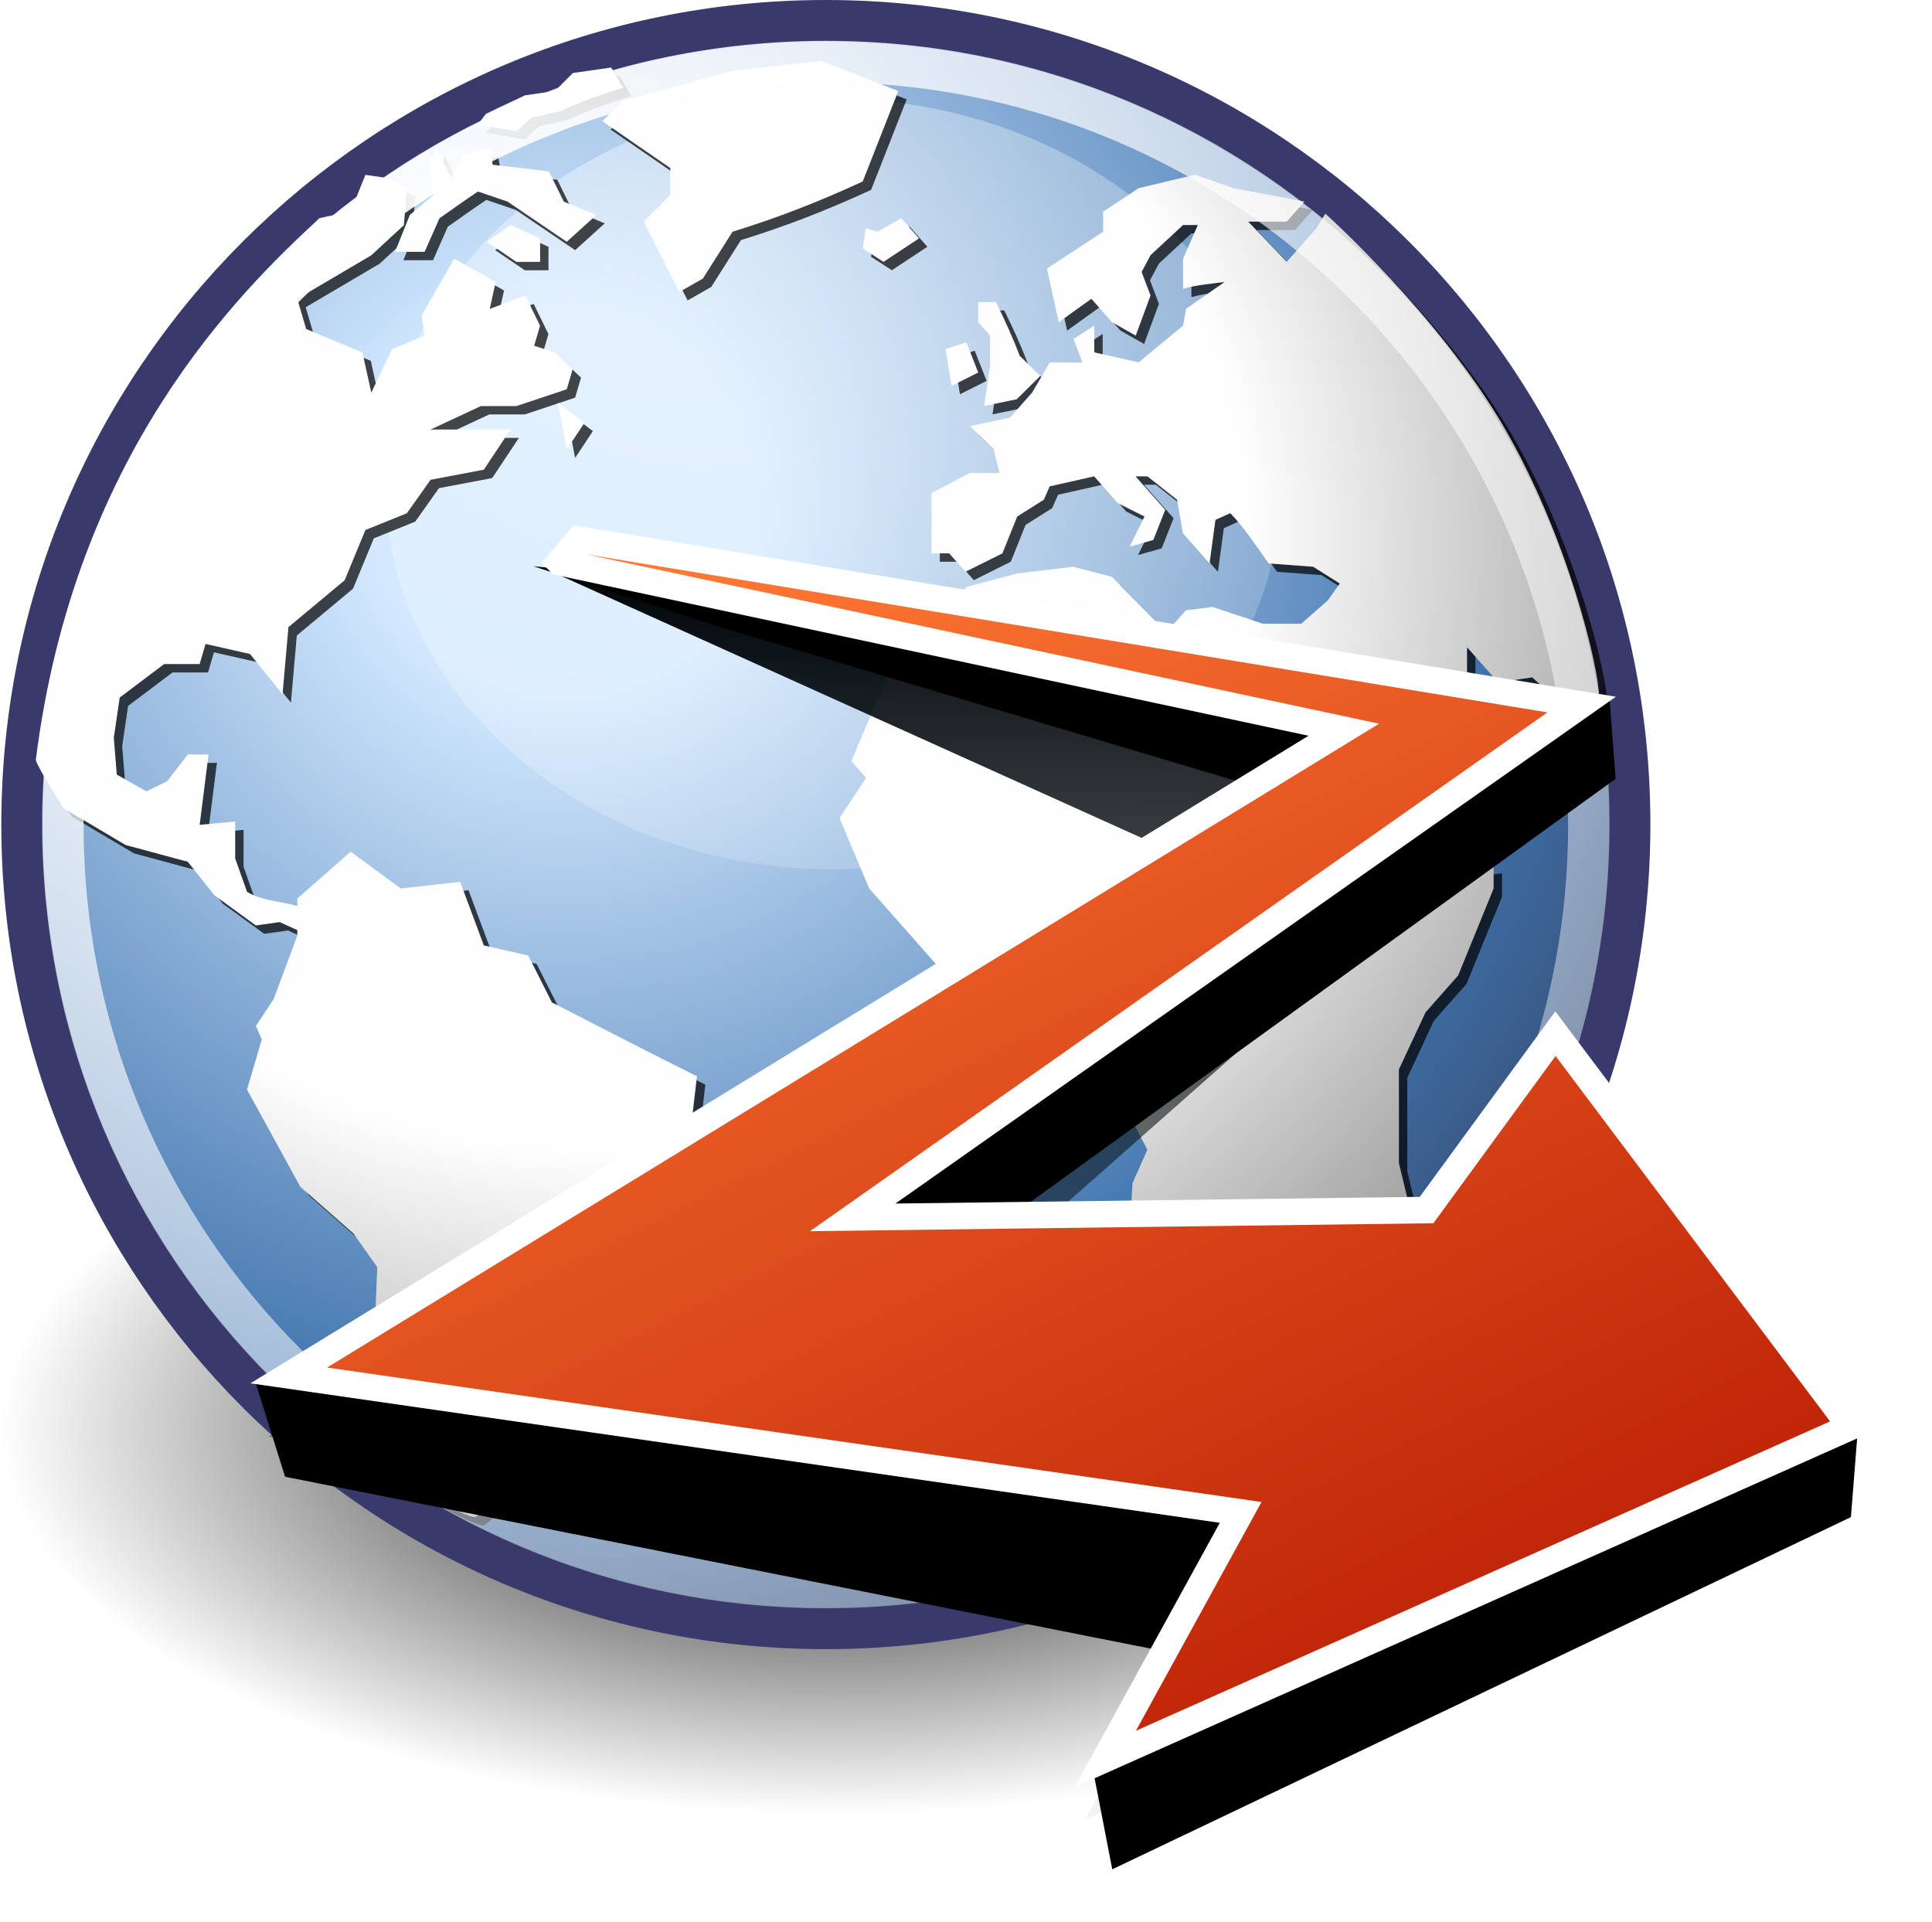 <?xml version="1.0" encoding="UTF-8" standalone="no"?>
<svg
   xmlns:dc="http://purl.org/dc/elements/1.1/"
   xmlns:cc="http://creativecommons.org/ns#"
   xmlns:rdf="http://www.w3.org/1999/02/22-rdf-syntax-ns#"
   xmlns:svg="http://www.w3.org/2000/svg"
   xmlns="http://www.w3.org/2000/svg"
   xmlns:xlink="http://www.w3.org/1999/xlink"
   xmlns:sodipodi="http://sodipodi.sourceforge.net/DTD/sodipodi-0.dtd"
   xmlns:inkscape="http://www.inkscape.org/namespaces/inkscape"
   width="378.34"
   height="376.369"
   id="svg2"
   version="1.1"
   inkscape:version="0.48.4 r9939"
   sodipodi:docname="Logo.svg"
   style="display:inline">
  <defs
     id="defs4">
    <linearGradient
       id="linearGradient4058">
      <stop
         style="stop-color:#000000;stop-opacity:1;"
         offset="0"
         id="stop4060" />
      <stop
         style="stop-color:#000000;stop-opacity:0;"
         offset="1"
         id="stop4062" />
    </linearGradient>
    <linearGradient
       id="linearGradient4467">
      <stop
         id="stop4469"
         offset="0"
         style="stop-color:#000000;stop-opacity:1;" />
      <stop
         style="stop-color:#000000;stop-opacity:0.498;"
         offset="0.818"
         id="stop4473" />
      <stop
         id="stop4471"
         offset="1"
         style="stop-color:#000000;stop-opacity:0" />
    </linearGradient>
    <linearGradient
       id="linearGradient4354">
      <stop
         id="stop4356"
         offset="0"
         style="stop-color:#000000;stop-opacity:1;" />
      <stop
         style="stop-color:#000000;stop-opacity:0;"
         offset="0.347"
         id="stop4360" />
      <stop
         id="stop4362"
         offset="0.619"
         style="stop-color:#000000;stop-opacity:0;" />
      <stop
         id="stop4358"
         offset="1"
         style="stop-color:#000000;stop-opacity:1" />
    </linearGradient>
    <linearGradient
       id="linearGradient4119">
      <stop
         style="stop-color:#ff7834;stop-opacity:1;"
         offset="0"
         id="stop4121" />
      <stop
         style="stop-color:#b51700;stop-opacity:1;"
         offset="1"
         id="stop4123" />
    </linearGradient>
    <linearGradient
       id="linearGradient3877">
      <stop
         style="stop-color:#01070b;stop-opacity:1;"
         offset="0"
         id="stop3879" />
      <stop
         style="stop-color:#0a1618;stop-opacity:0;"
         offset="1"
         id="stop3881" />
    </linearGradient>
    <linearGradient
       inkscape:collect="always"
       id="linearGradient3839">
      <stop
         style="stop-color:#000000;stop-opacity:1;"
         offset="0"
         id="stop3841" />
      <stop
         style="stop-color:#000000;stop-opacity:0.427"
         offset="1"
         id="stop3843" />
    </linearGradient>
    <linearGradient
       inkscape:collect="always"
       id="linearGradient3829">
      <stop
         style="stop-color:#000000;stop-opacity:0.169"
         offset="0"
         id="stop3831" />
      <stop
         style="stop-color:#000000;stop-opacity:0;"
         offset="1"
         id="stop3833" />
    </linearGradient>
    <linearGradient
       id="linearGradient3816">
      <stop
         style="stop-color:#12121e;stop-opacity:0.765;"
         offset="0"
         id="stop3818" />
      <stop
         style="stop-color:#1d1e24;stop-opacity:0.6;"
         offset="1"
         id="stop3820" />
    </linearGradient>
    <linearGradient
       inkscape:collect="always"
       id="linearGradient3789">
      <stop
         style="stop-color:#fffbd7;stop-opacity:0.466"
         offset="0"
         id="stop3791" />
      <stop
         style="stop-color:#fcff25;stop-opacity:0"
         offset="1"
         id="stop3793" />
    </linearGradient>
    <linearGradient
       id="linearGradient3705">
      <stop
         id="stop3707"
         offset="0"
         style="stop-color:#ffffff;stop-opacity:1" />
      <stop
         id="stop3709"
         offset="1"
         style="stop-color:#e8e8e8;stop-opacity:1" />
    </linearGradient>
    <linearGradient
       inkscape:collect="always"
       id="linearGradient3689">
      <stop
         style="stop-color:#ffedaf;stop-opacity:1"
         offset="0"
         id="stop3691" />
      <stop
         style="stop-color:#f6e5b5;stop-opacity:1"
         offset="1"
         id="stop3693" />
    </linearGradient>
    <linearGradient
       id="linearGradient3681">
      <stop
         style="stop-color:#dea86e;stop-opacity:1"
         offset="0"
         id="stop3683" />
      <stop
         style="stop-color:#edd4b8;stop-opacity:1"
         offset="1"
         id="stop3685" />
    </linearGradient>
    <linearGradient
       id="linearGradient3673">
      <stop
         style="stop-color:#bf7e5d;stop-opacity:1;"
         offset="0"
         id="stop3675" />
      <stop
         style="stop-color:#843811;stop-opacity:1;"
         offset="1"
         id="stop3677" />
    </linearGradient>
    <inkscape:perspective
       sodipodi:type="inkscape:persp3d"
       inkscape:vp_x="-231.74546 : 548.18653 : 1"
       inkscape:vp_y="0 : 1000 : 0"
       inkscape:vp_z="115.52304 : 994.75244 : 1"
       inkscape:persp3d-origin="372.04724 : 350.78739 : 1"
       id="perspective10" />
    <linearGradient
       inkscape:collect="always"
       xlink:href="#linearGradient3673"
       id="linearGradient3679"
       x1="-596.429"
       y1="-23.924"
       x2="-798.571"
       y2="252.505"
       gradientUnits="userSpaceOnUse"
       gradientTransform="translate(0,-180)" />
    <linearGradient
       inkscape:collect="always"
       xlink:href="#linearGradient3681"
       id="linearGradient3687"
       x1="-694.286"
       y1="-33.924"
       x2="-302.143"
       y2="81.791"
       gradientUnits="userSpaceOnUse"
       gradientTransform="translate(0,-180)" />
    <linearGradient
       inkscape:collect="always"
       xlink:href="#linearGradient3689"
       id="linearGradient3695"
       x1="-599.286"
       y1="8.076"
       x2="-618.571"
       y2="-105.495"
       gradientUnits="userSpaceOnUse"
       gradientTransform="translate(0,-180)" />
    <inkscape:perspective
       id="perspective3719"
       inkscape:persp3d-origin="0.5 : 0.33333333 : 1"
       inkscape:vp_z="1 : 0.5 : 1"
       inkscape:vp_y="0 : 1000 : 0"
       inkscape:vp_x="0 : 0.5 : 1"
       sodipodi:type="inkscape:persp3d" />
    <linearGradient
       inkscape:collect="always"
       xlink:href="#linearGradient3705-5"
       id="linearGradient3703-7"
       x1="-552.857"
       y1="18.076"
       x2="-403.571"
       y2="264.505"
       gradientUnits="userSpaceOnUse" />
    <linearGradient
       id="linearGradient3705-5">
      <stop
         id="stop3707-8"
         offset="0"
         style="stop-color:#ffffff;stop-opacity:1" />
      <stop
         id="stop3709-7"
         offset="1"
         style="stop-color:#e8e8e8;stop-opacity:1" />
    </linearGradient>
    <radialGradient
       inkscape:collect="always"
       xlink:href="#linearGradient3789"
       id="radialGradient3795"
       cx="-538.375"
       cy="23.74"
       fx="-538.375"
       fy="23.74"
       r="232.857"
       gradientTransform="matrix(0.331,0.262,-0.42,0.531,497.333,850.304)"
       gradientUnits="userSpaceOnUse" />
    <linearGradient
       inkscape:collect="always"
       xlink:href="#linearGradient3829"
       id="linearGradient3835"
       x1="-767.211"
       y1="163.749"
       x2="-659.125"
       y2="82.432"
       gradientUnits="userSpaceOnUse"
       gradientTransform="matrix(0.928,0,0,0.928,806.812,691.173)" />
    <radialGradient
       inkscape:collect="always"
       xlink:href="#linearGradient3839"
       id="radialGradient3845"
       cx="-705.473"
       cy="161.314"
       fx="-705.473"
       fy="161.314"
       r="149.239"
       gradientTransform="matrix(1.824,1.073,-0.7,1.191,1534.216,1431.005)"
       gradientUnits="userSpaceOnUse" />
    <inkscape:perspective
       id="perspective3855"
       inkscape:persp3d-origin="0.5 : 0.33333333 : 1"
       inkscape:vp_z="1 : 0.5 : 1"
       inkscape:vp_y="0 : 1000 : 0"
       inkscape:vp_x="0 : 0.5 : 1"
       sodipodi:type="inkscape:persp3d" />
    <linearGradient
       inkscape:collect="always"
       xlink:href="#linearGradient3877"
       id="linearGradient3883"
       x1="-541.721"
       y1="28.311"
       x2="-479.774"
       y2="203.183"
       gradientUnits="userSpaceOnUse"
       gradientTransform="translate(837.735,720.203)" />
    <inkscape:perspective
       id="perspective3893"
       inkscape:persp3d-origin="0.5 : 0.33333333 : 1"
       inkscape:vp_z="1 : 0.5 : 1"
       inkscape:vp_y="0 : 1000 : 0"
       inkscape:vp_x="0 : 0.5 : 1"
       sodipodi:type="inkscape:persp3d" />
    <inkscape:perspective
       id="perspective3915"
       inkscape:persp3d-origin="0.5 : 0.33333333 : 1"
       inkscape:vp_z="1 : 0.5 : 1"
       inkscape:vp_y="0 : 1000 : 0"
       inkscape:vp_x="0 : 0.5 : 1"
       sodipodi:type="inkscape:persp3d" />
    <inkscape:perspective
       id="perspective3941"
       inkscape:persp3d-origin="0.5 : 0.33333333 : 1"
       inkscape:vp_z="1 : 0.5 : 1"
       inkscape:vp_y="0 : 1000 : 0"
       inkscape:vp_x="0 : 0.5 : 1"
       sodipodi:type="inkscape:persp3d" />
    <inkscape:perspective
       id="perspective4054"
       inkscape:persp3d-origin="0.5 : 0.33333333 : 1"
       inkscape:vp_z="1 : 0.5 : 1"
       inkscape:vp_y="0 : 1000 : 0"
       inkscape:vp_x="0 : 0.5 : 1"
       sodipodi:type="inkscape:persp3d" />
    <linearGradient
       inkscape:collect="always"
       xlink:href="#linearGradient3689-4"
       id="linearGradient3695-0"
       x1="-599.286"
       y1="8.076"
       x2="-618.571"
       y2="-105.495"
       gradientUnits="userSpaceOnUse"
       gradientTransform="matrix(0.928,0,0,0.928,806.812,691.173)" />
    <linearGradient
       inkscape:collect="always"
       id="linearGradient3689-4">
      <stop
         style="stop-color:#ffedaf;stop-opacity:1"
         offset="0"
         id="stop3691-7" />
      <stop
         style="stop-color:#f6e5b5;stop-opacity:1"
         offset="1"
         id="stop3693-6" />
    </linearGradient>
    <linearGradient
       inkscape:collect="always"
       xlink:href="#linearGradient3681-9"
       id="linearGradient3687-8"
       x1="-694.286"
       y1="-33.924"
       x2="-302.143"
       y2="81.791"
       gradientUnits="userSpaceOnUse"
       gradientTransform="translate(0,-120)" />
    <linearGradient
       id="linearGradient3681-9">
      <stop
         style="stop-color:#dea86e;stop-opacity:1"
         offset="0"
         id="stop3683-0" />
      <stop
         style="stop-color:#edd4b8;stop-opacity:1"
         offset="1"
         id="stop3685-6" />
    </linearGradient>
    <linearGradient
       inkscape:collect="always"
       xlink:href="#linearGradient3673-7"
       id="linearGradient3679-8"
       x1="-596.429"
       y1="-23.924"
       x2="-798.571"
       y2="252.505"
       gradientUnits="userSpaceOnUse"
       gradientTransform="matrix(0.928,0,0,0.928,806.812,691.173)" />
    <linearGradient
       id="linearGradient3673-7">
      <stop
         style="stop-color:#bf7e5d;stop-opacity:1;"
         offset="0"
         id="stop3675-9" />
      <stop
         style="stop-color:#843811;stop-opacity:1;"
         offset="1"
         id="stop3677-0" />
    </linearGradient>
    <linearGradient
       y2="81.791"
       x2="-302.143"
       y1="-33.924"
       x1="-694.286"
       gradientUnits="userSpaceOnUse"
       id="linearGradient4073"
       xlink:href="#linearGradient3681-9"
       inkscape:collect="always"
       gradientTransform="matrix(0.928,0,0,0.928,806.812,691.173)" />
    <linearGradient
       inkscape:collect="always"
       xlink:href="#linearGradient4119"
       id="linearGradient4125"
       x1="-544.238"
       y1="20.705"
       x2="-411.648"
       y2="285.365"
       gradientUnits="userSpaceOnUse"
       gradientTransform="translate(835.714,700)" />
    <linearGradient
       inkscape:collect="always"
       xlink:href="#linearGradient4354"
       id="linearGradient4352"
       gradientUnits="userSpaceOnUse"
       x1="-780.848"
       y1="45.745"
       x2="-773.272"
       y2="45.745"
       spreadMethod="repeat"
       gradientTransform="translate(871.07,705.051)" />
    <filter
       inkscape:collect="always"
       id="filter4384"
       color-interpolation-filters="sRGB">
      <feGaussianBlur
         inkscape:collect="always"
         stdDeviation="1.705"
         id="feGaussianBlur4386" />
    </filter>
    <linearGradient
       inkscape:collect="always"
       xlink:href="#linearGradient4354"
       id="linearGradient4392"
       gradientUnits="userSpaceOnUse"
       x1="-593.488"
       y1="109.543"
       x2="-599.286"
       y2="109.648"
       spreadMethod="repeat"
       gradientTransform="translate(871.07,705.051)" />
    <filter
       inkscape:collect="always"
       id="filter4418"
       color-interpolation-filters="sRGB">
      <feGaussianBlur
         inkscape:collect="always"
         stdDeviation="1.686"
         id="feGaussianBlur4420" />
    </filter>
    <linearGradient
       inkscape:collect="always"
       xlink:href="#linearGradient4354"
       id="linearGradient4425"
       gradientUnits="userSpaceOnUse"
       x1="-600.296"
       y1="-5.561"
       x2="-601.704"
       y2="-10.036"
       spreadMethod="repeat"
       gradientTransform="translate(871.07,705.051)" />
    <filter
       inkscape:collect="always"
       id="filter4427"
       color-interpolation-filters="sRGB">
      <feGaussianBlur
         inkscape:collect="always"
         stdDeviation="1.29"
         id="feGaussianBlur4429" />
    </filter>
    <radialGradient
       inkscape:collect="always"
       xlink:href="#linearGradient4467"
       id="radialGradient4465"
       cx="-655.367"
       cy="149.256"
       fx="-655.367"
       fy="149.256"
       r="149.239"
       gradientTransform="matrix(1,0,0,0.697,0,44.35)"
       gradientUnits="userSpaceOnUse" />
    <filter
       inkscape:collect="always"
       id="filter4503"
       x="-0.174"
       width="1.347"
       y="-0.185"
       height="1.369"
       color-interpolation-filters="sRGB">
      <feGaussianBlur
         inkscape:collect="always"
         stdDeviation="19.389"
         id="feGaussianBlur4505" />
    </filter>
    <inkscape:perspective
       id="perspective2908"
       inkscape:persp3d-origin="0.5 : 0.33333333 : 1"
       inkscape:vp_z="1 : 0.5 : 1"
       inkscape:vp_y="0 : 1000 : 0"
       inkscape:vp_x="0 : 0.5 : 1"
       sodipodi:type="inkscape:persp3d" />
    <radialGradient
       inkscape:collect="always"
       xlink:href="#linearGradient4114"
       id="radialGradient4120"
       gradientTransform="scale(1.644,0.608)"
       cx="15.116"
       cy="63.965"
       fx="15.116"
       fy="63.965"
       r="12.289"
       gradientUnits="userSpaceOnUse" />
    <linearGradient
       inkscape:collect="always"
       id="linearGradient4114">
      <stop
         style="stop-color:#000000;stop-opacity:1;"
         offset="0"
         id="stop4116" />
      <stop
         style="stop-color:#000000;stop-opacity:0;"
         offset="1"
         id="stop4118" />
    </linearGradient>
    <radialGradient
       inkscape:collect="always"
       xlink:href="#linearGradient3962"
       id="radialGradient3968"
       gradientTransform="matrix(7.319,0,0,7.319,123.221,580.859)"
       cx="18.248"
       cy="15.716"
       fx="18.248"
       fy="15.716"
       r="29.993"
       gradientUnits="userSpaceOnUse" />
    <linearGradient
       id="linearGradient3962">
      <stop
         style="stop-color:#d3e9ff;stop-opacity:1;"
         offset="0"
         id="stop3964" />
      <stop
         style="stop-color:#d3e9ff;stop-opacity:1;"
         offset="0.155"
         id="stop4134" />
      <stop
         style="stop-color:#4074ae;stop-opacity:1;"
         offset="0.75"
         id="stop4346" />
      <stop
         style="stop-color:#36486c;stop-opacity:1;"
         offset="1"
         id="stop3966" />
    </linearGradient>
    <radialGradient
       inkscape:collect="always"
       xlink:href="#linearGradient4126"
       id="radialGradient4132"
       gradientTransform="matrix(7.319,0,0,7.319,123.221,580.859)"
       cx="15.601"
       cy="12.142"
       fx="15.601"
       fy="12.142"
       r="43.527"
       gradientUnits="userSpaceOnUse" />
    <linearGradient
       id="linearGradient4126">
      <stop
         style="stop-color:#ffffff;stop-opacity:1;"
         offset="0"
         id="stop4128" />
      <stop
         style="stop-color:#ffffff;stop-opacity:0.165;"
         offset="1"
         id="stop4130" />
    </linearGradient>
    <linearGradient
       inkscape:collect="always"
       xlink:href="#linearGradient6001"
       id="linearGradient6007"
       x1="-25.176"
       y1="30.057"
       x2="-22.252"
       y2="21.042"
       gradientUnits="userSpaceOnUse" />
    <linearGradient
       inkscape:collect="always"
       id="linearGradient6001">
      <stop
         style="stop-color:#ffffff;stop-opacity:1;"
         offset="0"
         id="stop6003" />
      <stop
         style="stop-color:#ffffff;stop-opacity:0;"
         offset="1"
         id="stop6005" />
    </linearGradient>
    <linearGradient
       inkscape:collect="always"
       xlink:href="#linearGradient6001"
       id="linearGradient6011"
       gradientUnits="userSpaceOnUse"
       x1="-25.176"
       y1="30.057"
       x2="-22.114"
       y2="22.662" />
    <radialGradient
       inkscape:collect="always"
       xlink:href="#linearGradient4825"
       id="radialGradient5987"
       gradientUnits="userSpaceOnUse"
       cx="12.071"
       cy="12.493"
       fx="12.071"
       fy="12.493"
       r="6.718" />
    <linearGradient
       inkscape:collect="always"
       id="linearGradient4825">
      <stop
         style="stop-color:#ffffff;stop-opacity:1;"
         offset="0"
         id="stop4827" />
      <stop
         style="stop-color:#ffffff;stop-opacity:0;"
         offset="1"
         id="stop4829" />
    </linearGradient>
    <linearGradient
       inkscape:collect="always"
       xlink:href="#linearGradient6001"
       id="linearGradient6015"
       gradientUnits="userSpaceOnUse"
       x1="-22.823"
       y1="28.338"
       x2="-22.114"
       y2="22.662" />
    <linearGradient
       inkscape:collect="always"
       xlink:href="#linearGradient6001"
       id="linearGradient6019"
       gradientUnits="userSpaceOnUse"
       x1="-21.659"
       y1="15.649"
       x2="-21.962"
       y2="21.336" />
    <radialGradient
       inkscape:collect="always"
       xlink:href="#linearGradient4825"
       id="radialGradient5983"
       gradientUnits="userSpaceOnUse"
       cx="12.071"
       cy="12.493"
       fx="12.071"
       fy="12.493"
       r="6.718" />
    <radialGradient
       inkscape:collect="always"
       xlink:href="#linearGradient4825"
       id="radialGradient5985"
       gradientUnits="userSpaceOnUse"
       cx="12.071"
       cy="12.493"
       fx="12.071"
       fy="12.493"
       r="6.718" />
    <radialGradient
       inkscape:collect="always"
       xlink:href="#linearGradient4825"
       id="radialGradient5989"
       gradientUnits="userSpaceOnUse"
       cx="12.071"
       cy="12.493"
       fx="12.071"
       fy="12.493"
       r="6.718" />
    <radialGradient
       r="12.289"
       fy="63.965"
       fx="15.116"
       cy="63.965"
       cx="15.116"
       gradientTransform="scale(1.644,0.608)"
       gradientUnits="userSpaceOnUse"
       id="radialGradient3036"
       xlink:href="#linearGradient4114"
       inkscape:collect="always" />
    <linearGradient
       inkscape:collect="always"
       xlink:href="#linearGradient4119"
       id="linearGradient3166"
       gradientUnits="userSpaceOnUse"
       x1="-544.238"
       y1="20.705"
       x2="-411.648"
       y2="285.365"
       gradientTransform="translate(855,734.286)" />
    <filter
       inkscape:collect="always"
       id="filter3952"
       x="-0.109"
       width="1.217"
       y="-0.137"
       height="1.273"
       color-interpolation-filters="sRGB">
      <feGaussianBlur
         inkscape:collect="always"
         stdDeviation="12.964"
         id="feGaussianBlur3954" />
    </filter>
    <linearGradient
       inkscape:collect="always"
       xlink:href="#linearGradient4119"
       id="linearGradient4056"
       gradientUnits="userSpaceOnUse"
       x1="-545.249"
       y1="10.604"
       x2="-411.648"
       y2="285.365"
       gradientTransform="translate(835.714,700)" />
    <linearGradient
       inkscape:collect="always"
       xlink:href="#linearGradient4058"
       id="linearGradient4070"
       x1="-509.548"
       y1="293.259"
       x2="-513.513"
       y2="-32.515"
       gradientUnits="userSpaceOnUse"
       gradientTransform="translate(835.714,696)" />
    <filter
       inkscape:collect="always"
       id="filter4084"
       color-interpolation-filters="sRGB">
      <feGaussianBlur
         inkscape:collect="always"
         stdDeviation="7.89"
         id="feGaussianBlur4086" />
    </filter>
    <inkscape:perspective
       id="perspective2969"
       inkscape:persp3d-origin="0.5 : 0.33333333 : 1"
       inkscape:vp_z="1 : 0.5 : 1"
       inkscape:vp_y="0 : 1000 : 0"
       inkscape:vp_x="0 : 0.5 : 1"
       sodipodi:type="inkscape:persp3d" />
    <radialGradient
       inkscape:collect="always"
       xlink:href="#linearGradient4114-1"
       id="radialGradient4120-5"
       gradientTransform="scale(1.644,0.608)"
       cx="15.116"
       cy="63.965"
       fx="15.116"
       fy="63.965"
       r="12.289"
       gradientUnits="userSpaceOnUse" />
    <linearGradient
       inkscape:collect="always"
       id="linearGradient4114-1">
      <stop
         style="stop-color:#000000;stop-opacity:1;"
         offset="0"
         id="stop4116-7" />
      <stop
         style="stop-color:#000000;stop-opacity:0;"
         offset="1"
         id="stop4118-4" />
    </linearGradient>
    <radialGradient
       inkscape:collect="always"
       xlink:href="#linearGradient3962-1"
       id="radialGradient3968-3"
       gradientTransform="matrix(8.118,0,0,8.118,60.567,576.468)"
       cx="18.248"
       cy="15.716"
       fx="18.248"
       fy="15.716"
       r="29.993"
       gradientUnits="userSpaceOnUse" />
    <linearGradient
       id="linearGradient3962-1">
      <stop
         style="stop-color:#d3e9ff;stop-opacity:1;"
         offset="0"
         id="stop3964-4" />
      <stop
         style="stop-color:#d3e9ff;stop-opacity:1;"
         offset="0.155"
         id="stop4134-6" />
      <stop
         style="stop-color:#4074ae;stop-opacity:1;"
         offset="0.75"
         id="stop4346-9" />
      <stop
         style="stop-color:#36486c;stop-opacity:1;"
         offset="1"
         id="stop3966-4" />
    </linearGradient>
    <radialGradient
       inkscape:collect="always"
       xlink:href="#linearGradient4350"
       id="radialGradient4356"
       gradientTransform="scale(1.18,0.848)"
       cx="11.827"
       cy="10.476"
       fx="11.827"
       fy="10.476"
       r="32.665"
       gradientUnits="userSpaceOnUse" />
    <linearGradient
       inkscape:collect="always"
       id="linearGradient4350">
      <stop
         style="stop-color:#ffffff;stop-opacity:1;"
         offset="0"
         id="stop4352" />
      <stop
         style="stop-color:#ffffff;stop-opacity:0;"
         offset="1"
         id="stop4354" />
    </linearGradient>
    <radialGradient
       r="40.693"
       fy="17.81"
       fx="18.934"
       cy="17.486"
       cx="18.634"
       gradientTransform="scale(1.037,0.964)"
       gradientUnits="userSpaceOnUse"
       id="radialGradient1460"
       xlink:href="#linearGradient4750"
       inkscape:collect="always" />
    <linearGradient
       id="linearGradient4750">
      <stop
         style="stop-color:#ffffff;stop-opacity:1;"
         offset="0"
         id="stop4752" />
      <stop
         style="stop-color:#fefefe;stop-opacity:1;"
         offset="0.379"
         id="stop4758" />
      <stop
         style="stop-color:#1d1d1d;stop-opacity:1;"
         offset="1"
         id="stop4754" />
    </linearGradient>
    <radialGradient
       r="40.693"
       fy="17.81"
       fx="18.934"
       cy="17.486"
       cx="18.634"
       gradientTransform="scale(1.037,0.964)"
       gradientUnits="userSpaceOnUse"
       id="radialGradient1462"
       xlink:href="#linearGradient4750"
       inkscape:collect="always" />
    <linearGradient
       id="linearGradient2993">
      <stop
         style="stop-color:#ffffff;stop-opacity:1;"
         offset="0"
         id="stop2995" />
      <stop
         style="stop-color:#fefefe;stop-opacity:1;"
         offset="0.379"
         id="stop2997" />
      <stop
         style="stop-color:#1d1d1d;stop-opacity:1;"
         offset="1"
         id="stop2999" />
    </linearGradient>
    <radialGradient
       r="40.693"
       fy="17.81"
       fx="18.934"
       cy="17.486"
       cx="18.634"
       gradientTransform="scale(1.037,0.964)"
       gradientUnits="userSpaceOnUse"
       id="radialGradient1466"
       xlink:href="#linearGradient4750"
       inkscape:collect="always" />
    <linearGradient
       id="linearGradient3002">
      <stop
         style="stop-color:#ffffff;stop-opacity:1;"
         offset="0"
         id="stop3004" />
      <stop
         style="stop-color:#fefefe;stop-opacity:1;"
         offset="0.379"
         id="stop3006" />
      <stop
         style="stop-color:#1d1d1d;stop-opacity:1;"
         offset="1"
         id="stop3008" />
    </linearGradient>
    <radialGradient
       r="40.693"
       fy="17.81"
       fx="18.934"
       cy="17.486"
       cx="18.634"
       gradientTransform="scale(1.037,0.964)"
       gradientUnits="userSpaceOnUse"
       id="radialGradient1468"
       xlink:href="#linearGradient4750"
       inkscape:collect="always" />
    <linearGradient
       id="linearGradient3011">
      <stop
         style="stop-color:#ffffff;stop-opacity:1;"
         offset="0"
         id="stop3013" />
      <stop
         style="stop-color:#fefefe;stop-opacity:1;"
         offset="0.379"
         id="stop3015" />
      <stop
         style="stop-color:#1d1d1d;stop-opacity:1;"
         offset="1"
         id="stop3017" />
    </linearGradient>
    <radialGradient
       r="40.693"
       fy="17.81"
       fx="18.934"
       cy="17.486"
       cx="18.634"
       gradientTransform="scale(1.037,0.964)"
       gradientUnits="userSpaceOnUse"
       id="radialGradient1470"
       xlink:href="#linearGradient4750"
       inkscape:collect="always" />
    <linearGradient
       id="linearGradient3020">
      <stop
         style="stop-color:#ffffff;stop-opacity:1;"
         offset="0"
         id="stop3022" />
      <stop
         style="stop-color:#fefefe;stop-opacity:1;"
         offset="0.379"
         id="stop3024" />
      <stop
         style="stop-color:#1d1d1d;stop-opacity:1;"
         offset="1"
         id="stop3026" />
    </linearGradient>
    <radialGradient
       r="40.693"
       fy="17.81"
       fx="18.934"
       cy="17.486"
       cx="18.634"
       gradientTransform="scale(1.037,0.964)"
       gradientUnits="userSpaceOnUse"
       id="radialGradient1474"
       xlink:href="#linearGradient4750"
       inkscape:collect="always" />
    <linearGradient
       id="linearGradient3029">
      <stop
         style="stop-color:#ffffff;stop-opacity:1;"
         offset="0"
         id="stop3031" />
      <stop
         style="stop-color:#fefefe;stop-opacity:1;"
         offset="0.379"
         id="stop3033" />
      <stop
         style="stop-color:#1d1d1d;stop-opacity:1;"
         offset="1"
         id="stop3035" />
    </linearGradient>
    <radialGradient
       r="40.693"
       fy="17.81"
       fx="18.934"
       cy="17.486"
       cx="18.634"
       gradientTransform="scale(1.037,0.964)"
       gradientUnits="userSpaceOnUse"
       id="radialGradient1476"
       xlink:href="#linearGradient4750"
       inkscape:collect="always" />
    <linearGradient
       id="linearGradient3038">
      <stop
         style="stop-color:#ffffff;stop-opacity:1;"
         offset="0"
         id="stop3040" />
      <stop
         style="stop-color:#fefefe;stop-opacity:1;"
         offset="0.379"
         id="stop3042" />
      <stop
         style="stop-color:#1d1d1d;stop-opacity:1;"
         offset="1"
         id="stop3044" />
    </linearGradient>
    <radialGradient
       r="40.693"
       fy="17.81"
       fx="18.934"
       cy="17.486"
       cx="18.634"
       gradientTransform="scale(1.037,0.964)"
       gradientUnits="userSpaceOnUse"
       id="radialGradient1478"
       xlink:href="#linearGradient4750"
       inkscape:collect="always" />
    <linearGradient
       id="linearGradient3047">
      <stop
         style="stop-color:#ffffff;stop-opacity:1;"
         offset="0"
         id="stop3049" />
      <stop
         style="stop-color:#fefefe;stop-opacity:1;"
         offset="0.379"
         id="stop3051" />
      <stop
         style="stop-color:#1d1d1d;stop-opacity:1;"
         offset="1"
         id="stop3053" />
    </linearGradient>
    <radialGradient
       r="40.693"
       fy="17.81"
       fx="18.934"
       cy="17.486"
       cx="18.634"
       gradientTransform="scale(1.037,0.964)"
       gradientUnits="userSpaceOnUse"
       id="radialGradient1482"
       xlink:href="#linearGradient4750"
       inkscape:collect="always" />
    <linearGradient
       id="linearGradient3056">
      <stop
         style="stop-color:#ffffff;stop-opacity:1;"
         offset="0"
         id="stop3058" />
      <stop
         style="stop-color:#fefefe;stop-opacity:1;"
         offset="0.379"
         id="stop3060" />
      <stop
         style="stop-color:#1d1d1d;stop-opacity:1;"
         offset="1"
         id="stop3062" />
    </linearGradient>
    <radialGradient
       r="40.693"
       fy="17.81"
       fx="18.934"
       cy="17.486"
       cx="18.634"
       gradientTransform="scale(1.037,0.964)"
       gradientUnits="userSpaceOnUse"
       id="radialGradient1484"
       xlink:href="#linearGradient4750"
       inkscape:collect="always" />
    <linearGradient
       id="linearGradient3065">
      <stop
         style="stop-color:#ffffff;stop-opacity:1;"
         offset="0"
         id="stop3067" />
      <stop
         style="stop-color:#fefefe;stop-opacity:1;"
         offset="0.379"
         id="stop3069" />
      <stop
         style="stop-color:#1d1d1d;stop-opacity:1;"
         offset="1"
         id="stop3071" />
    </linearGradient>
    <radialGradient
       r="40.693"
       fy="17.81"
       fx="18.934"
       cy="17.486"
       cx="18.634"
       gradientTransform="scale(1.037,0.964)"
       gradientUnits="userSpaceOnUse"
       id="radialGradient1486"
       xlink:href="#linearGradient4750"
       inkscape:collect="always" />
    <linearGradient
       id="linearGradient3074">
      <stop
         style="stop-color:#ffffff;stop-opacity:1;"
         offset="0"
         id="stop3076" />
      <stop
         style="stop-color:#fefefe;stop-opacity:1;"
         offset="0.379"
         id="stop3078" />
      <stop
         style="stop-color:#1d1d1d;stop-opacity:1;"
         offset="1"
         id="stop3080" />
    </linearGradient>
    <radialGradient
       r="40.693"
       fy="17.81"
       fx="18.934"
       cy="17.486"
       cx="18.634"
       gradientTransform="scale(1.037,0.964)"
       gradientUnits="userSpaceOnUse"
       id="radialGradient1490"
       xlink:href="#linearGradient4750"
       inkscape:collect="always" />
    <linearGradient
       id="linearGradient3083">
      <stop
         style="stop-color:#ffffff;stop-opacity:1;"
         offset="0"
         id="stop3085" />
      <stop
         style="stop-color:#fefefe;stop-opacity:1;"
         offset="0.379"
         id="stop3087" />
      <stop
         style="stop-color:#1d1d1d;stop-opacity:1;"
         offset="1"
         id="stop3089" />
    </linearGradient>
    <radialGradient
       r="40.693"
       fy="17.81"
       fx="18.934"
       cy="17.486"
       cx="18.634"
       gradientTransform="scale(1.037,0.964)"
       gradientUnits="userSpaceOnUse"
       id="radialGradient1492"
       xlink:href="#linearGradient4750"
       inkscape:collect="always" />
    <linearGradient
       id="linearGradient3092">
      <stop
         style="stop-color:#ffffff;stop-opacity:1;"
         offset="0"
         id="stop3094" />
      <stop
         style="stop-color:#fefefe;stop-opacity:1;"
         offset="0.379"
         id="stop3096" />
      <stop
         style="stop-color:#1d1d1d;stop-opacity:1;"
         offset="1"
         id="stop3098" />
    </linearGradient>
    <radialGradient
       r="40.693"
       fy="17.81"
       fx="18.934"
       cy="17.486"
       cx="18.634"
       gradientTransform="scale(1.037,0.964)"
       gradientUnits="userSpaceOnUse"
       id="radialGradient1494"
       xlink:href="#linearGradient4750"
       inkscape:collect="always" />
    <linearGradient
       id="linearGradient3101">
      <stop
         style="stop-color:#ffffff;stop-opacity:1;"
         offset="0"
         id="stop3103" />
      <stop
         style="stop-color:#fefefe;stop-opacity:1;"
         offset="0.379"
         id="stop3105" />
      <stop
         style="stop-color:#1d1d1d;stop-opacity:1;"
         offset="1"
         id="stop3107" />
    </linearGradient>
    <radialGradient
       r="40.693"
       fy="17.81"
       fx="18.934"
       cy="17.486"
       cx="18.634"
       gradientTransform="scale(1.037,0.964)"
       gradientUnits="userSpaceOnUse"
       id="radialGradient1498"
       xlink:href="#linearGradient4750"
       inkscape:collect="always" />
    <linearGradient
       id="linearGradient3110">
      <stop
         style="stop-color:#ffffff;stop-opacity:1;"
         offset="0"
         id="stop3112" />
      <stop
         style="stop-color:#fefefe;stop-opacity:1;"
         offset="0.379"
         id="stop3114" />
      <stop
         style="stop-color:#1d1d1d;stop-opacity:1;"
         offset="1"
         id="stop3116" />
    </linearGradient>
    <radialGradient
       r="40.693"
       fy="17.81"
       fx="18.934"
       cy="17.486"
       cx="18.634"
       gradientTransform="scale(1.037,0.964)"
       gradientUnits="userSpaceOnUse"
       id="radialGradient1500"
       xlink:href="#linearGradient4750"
       inkscape:collect="always" />
    <linearGradient
       id="linearGradient3119">
      <stop
         style="stop-color:#ffffff;stop-opacity:1;"
         offset="0"
         id="stop3121" />
      <stop
         style="stop-color:#fefefe;stop-opacity:1;"
         offset="0.379"
         id="stop3123" />
      <stop
         style="stop-color:#1d1d1d;stop-opacity:1;"
         offset="1"
         id="stop3125" />
    </linearGradient>
    <radialGradient
       r="40.693"
       fy="17.81"
       fx="18.934"
       cy="17.486"
       cx="18.634"
       gradientTransform="scale(1.037,0.964)"
       gradientUnits="userSpaceOnUse"
       id="radialGradient1502"
       xlink:href="#linearGradient4750"
       inkscape:collect="always" />
    <linearGradient
       id="linearGradient3128">
      <stop
         style="stop-color:#ffffff;stop-opacity:1;"
         offset="0"
         id="stop3130" />
      <stop
         style="stop-color:#fefefe;stop-opacity:1;"
         offset="0.379"
         id="stop3132" />
      <stop
         style="stop-color:#1d1d1d;stop-opacity:1;"
         offset="1"
         id="stop3134" />
    </linearGradient>
    <radialGradient
       r="40.693"
       fy="17.81"
       fx="18.934"
       cy="17.486"
       cx="18.634"
       gradientTransform="scale(1.037,0.964)"
       gradientUnits="userSpaceOnUse"
       id="radialGradient1506"
       xlink:href="#linearGradient4750"
       inkscape:collect="always" />
    <linearGradient
       id="linearGradient3137">
      <stop
         style="stop-color:#ffffff;stop-opacity:1;"
         offset="0"
         id="stop3139" />
      <stop
         style="stop-color:#fefefe;stop-opacity:1;"
         offset="0.379"
         id="stop3141" />
      <stop
         style="stop-color:#1d1d1d;stop-opacity:1;"
         offset="1"
         id="stop3143" />
    </linearGradient>
    <radialGradient
       r="40.693"
       fy="17.81"
       fx="18.934"
       cy="17.486"
       cx="18.634"
       gradientTransform="scale(1.037,0.964)"
       gradientUnits="userSpaceOnUse"
       id="radialGradient1508"
       xlink:href="#linearGradient4750"
       inkscape:collect="always" />
    <linearGradient
       id="linearGradient3146">
      <stop
         style="stop-color:#ffffff;stop-opacity:1;"
         offset="0"
         id="stop3148" />
      <stop
         style="stop-color:#fefefe;stop-opacity:1;"
         offset="0.379"
         id="stop3150" />
      <stop
         style="stop-color:#1d1d1d;stop-opacity:1;"
         offset="1"
         id="stop3152" />
    </linearGradient>
    <radialGradient
       r="40.693"
       fy="17.81"
       fx="18.934"
       cy="17.486"
       cx="18.634"
       gradientTransform="scale(1.037,0.964)"
       gradientUnits="userSpaceOnUse"
       id="radialGradient1510"
       xlink:href="#linearGradient4750"
       inkscape:collect="always" />
    <linearGradient
       id="linearGradient3155">
      <stop
         style="stop-color:#ffffff;stop-opacity:1;"
         offset="0"
         id="stop3157" />
      <stop
         style="stop-color:#fefefe;stop-opacity:1;"
         offset="0.379"
         id="stop3159" />
      <stop
         style="stop-color:#1d1d1d;stop-opacity:1;"
         offset="1"
         id="stop3161" />
    </linearGradient>
    <radialGradient
       r="40.693"
       fy="17.81"
       fx="18.934"
       cy="17.486"
       cx="18.634"
       gradientTransform="scale(1.037,0.964)"
       gradientUnits="userSpaceOnUse"
       id="radialGradient1514"
       xlink:href="#linearGradient4750"
       inkscape:collect="always" />
    <linearGradient
       id="linearGradient3164">
      <stop
         style="stop-color:#ffffff;stop-opacity:1;"
         offset="0"
         id="stop3166" />
      <stop
         style="stop-color:#fefefe;stop-opacity:1;"
         offset="0.379"
         id="stop3168" />
      <stop
         style="stop-color:#1d1d1d;stop-opacity:1;"
         offset="1"
         id="stop3170" />
    </linearGradient>
    <radialGradient
       r="40.693"
       fy="17.81"
       fx="18.934"
       cy="17.486"
       cx="18.634"
       gradientTransform="scale(1.037,0.964)"
       gradientUnits="userSpaceOnUse"
       id="radialGradient1516"
       xlink:href="#linearGradient4750"
       inkscape:collect="always" />
    <linearGradient
       id="linearGradient3173">
      <stop
         style="stop-color:#ffffff;stop-opacity:1;"
         offset="0"
         id="stop3175" />
      <stop
         style="stop-color:#fefefe;stop-opacity:1;"
         offset="0.379"
         id="stop3177" />
      <stop
         style="stop-color:#1d1d1d;stop-opacity:1;"
         offset="1"
         id="stop3179" />
    </linearGradient>
    <radialGradient
       r="40.693"
       fy="17.81"
       fx="18.934"
       cy="17.486"
       cx="18.634"
       gradientTransform="scale(1.037,0.964)"
       gradientUnits="userSpaceOnUse"
       id="radialGradient1518"
       xlink:href="#linearGradient4750"
       inkscape:collect="always" />
    <linearGradient
       id="linearGradient3182">
      <stop
         style="stop-color:#ffffff;stop-opacity:1;"
         offset="0"
         id="stop3184" />
      <stop
         style="stop-color:#fefefe;stop-opacity:1;"
         offset="0.379"
         id="stop3186" />
      <stop
         style="stop-color:#1d1d1d;stop-opacity:1;"
         offset="1"
         id="stop3188" />
    </linearGradient>
    <radialGradient
       r="40.693"
       fy="17.81"
       fx="18.934"
       cy="17.486"
       cx="18.634"
       gradientTransform="scale(1.037,0.964)"
       gradientUnits="userSpaceOnUse"
       id="radialGradient1522"
       xlink:href="#linearGradient4750"
       inkscape:collect="always" />
    <linearGradient
       id="linearGradient3191">
      <stop
         style="stop-color:#ffffff;stop-opacity:1;"
         offset="0"
         id="stop3193" />
      <stop
         style="stop-color:#fefefe;stop-opacity:1;"
         offset="0.379"
         id="stop3195" />
      <stop
         style="stop-color:#1d1d1d;stop-opacity:1;"
         offset="1"
         id="stop3197" />
    </linearGradient>
    <radialGradient
       r="40.693"
       fy="17.81"
       fx="18.934"
       cy="17.486"
       cx="18.634"
       gradientTransform="scale(1.037,0.964)"
       gradientUnits="userSpaceOnUse"
       id="radialGradient1524"
       xlink:href="#linearGradient4750"
       inkscape:collect="always" />
    <linearGradient
       id="linearGradient3200">
      <stop
         style="stop-color:#ffffff;stop-opacity:1;"
         offset="0"
         id="stop3202" />
      <stop
         style="stop-color:#fefefe;stop-opacity:1;"
         offset="0.379"
         id="stop3204" />
      <stop
         style="stop-color:#1d1d1d;stop-opacity:1;"
         offset="1"
         id="stop3206" />
    </linearGradient>
    <radialGradient
       r="40.693"
       fy="17.81"
       fx="18.934"
       cy="17.486"
       cx="18.634"
       gradientTransform="scale(1.037,0.964)"
       gradientUnits="userSpaceOnUse"
       id="radialGradient1526"
       xlink:href="#linearGradient4750"
       inkscape:collect="always" />
    <linearGradient
       id="linearGradient3209">
      <stop
         style="stop-color:#ffffff;stop-opacity:1;"
         offset="0"
         id="stop3211" />
      <stop
         style="stop-color:#fefefe;stop-opacity:1;"
         offset="0.379"
         id="stop3213" />
      <stop
         style="stop-color:#1d1d1d;stop-opacity:1;"
         offset="1"
         id="stop3215" />
    </linearGradient>
    <radialGradient
       r="40.693"
       fy="17.81"
       fx="18.934"
       cy="17.486"
       cx="18.634"
       gradientTransform="scale(1.037,0.964)"
       gradientUnits="userSpaceOnUse"
       id="radialGradient1528"
       xlink:href="#linearGradient4750"
       inkscape:collect="always" />
    <linearGradient
       id="linearGradient3218">
      <stop
         style="stop-color:#ffffff;stop-opacity:1;"
         offset="0"
         id="stop3220" />
      <stop
         style="stop-color:#fefefe;stop-opacity:1;"
         offset="0.379"
         id="stop3222" />
      <stop
         style="stop-color:#1d1d1d;stop-opacity:1;"
         offset="1"
         id="stop3224" />
    </linearGradient>
    <radialGradient
       r="40.693"
       fy="17.81"
       fx="18.934"
       cy="17.486"
       cx="18.634"
       gradientTransform="scale(1.037,0.964)"
       gradientUnits="userSpaceOnUse"
       id="radialGradient1530"
       xlink:href="#linearGradient4750"
       inkscape:collect="always" />
    <linearGradient
       id="linearGradient3227">
      <stop
         style="stop-color:#ffffff;stop-opacity:1;"
         offset="0"
         id="stop3229" />
      <stop
         style="stop-color:#fefefe;stop-opacity:1;"
         offset="0.379"
         id="stop3231" />
      <stop
         style="stop-color:#1d1d1d;stop-opacity:1;"
         offset="1"
         id="stop3233" />
    </linearGradient>
    <radialGradient
       r="40.693"
       fy="17.81"
       fx="18.934"
       cy="17.486"
       cx="18.634"
       gradientTransform="scale(1.037,0.964)"
       gradientUnits="userSpaceOnUse"
       id="radialGradient1532"
       xlink:href="#linearGradient4750"
       inkscape:collect="always" />
    <linearGradient
       id="linearGradient3236">
      <stop
         style="stop-color:#ffffff;stop-opacity:1;"
         offset="0"
         id="stop3238" />
      <stop
         style="stop-color:#fefefe;stop-opacity:1;"
         offset="0.379"
         id="stop3240" />
      <stop
         style="stop-color:#1d1d1d;stop-opacity:1;"
         offset="1"
         id="stop3242" />
    </linearGradient>
    <radialGradient
       r="40.693"
       fy="17.81"
       fx="18.934"
       cy="17.486"
       cx="18.634"
       gradientTransform="scale(1.037,0.964)"
       gradientUnits="userSpaceOnUse"
       id="radialGradient1534"
       xlink:href="#linearGradient4750"
       inkscape:collect="always" />
    <linearGradient
       id="linearGradient3245">
      <stop
         style="stop-color:#ffffff;stop-opacity:1;"
         offset="0"
         id="stop3247" />
      <stop
         style="stop-color:#fefefe;stop-opacity:1;"
         offset="0.379"
         id="stop3249" />
      <stop
         style="stop-color:#1d1d1d;stop-opacity:1;"
         offset="1"
         id="stop3251" />
    </linearGradient>
    <radialGradient
       r="40.693"
       fy="17.81"
       fx="18.934"
       cy="17.486"
       cx="18.634"
       gradientTransform="scale(1.037,0.964)"
       gradientUnits="userSpaceOnUse"
       id="radialGradient1536"
       xlink:href="#linearGradient4750"
       inkscape:collect="always" />
    <linearGradient
       id="linearGradient3254">
      <stop
         style="stop-color:#ffffff;stop-opacity:1;"
         offset="0"
         id="stop3256" />
      <stop
         style="stop-color:#fefefe;stop-opacity:1;"
         offset="0.379"
         id="stop3258" />
      <stop
         style="stop-color:#1d1d1d;stop-opacity:1;"
         offset="1"
         id="stop3260" />
    </linearGradient>
    <radialGradient
       r="40.693"
       fy="17.81"
       fx="18.934"
       cy="17.486"
       cx="18.634"
       gradientTransform="scale(1.037,0.964)"
       gradientUnits="userSpaceOnUse"
       id="radialGradient1538"
       xlink:href="#linearGradient4750"
       inkscape:collect="always" />
    <linearGradient
       id="linearGradient3263">
      <stop
         style="stop-color:#ffffff;stop-opacity:1;"
         offset="0"
         id="stop3265" />
      <stop
         style="stop-color:#fefefe;stop-opacity:1;"
         offset="0.379"
         id="stop3267" />
      <stop
         style="stop-color:#1d1d1d;stop-opacity:1;"
         offset="1"
         id="stop3269" />
    </linearGradient>
    <radialGradient
       r="40.693"
       fy="17.81"
       fx="18.934"
       cy="17.486"
       cx="18.634"
       gradientTransform="scale(1.037,0.964)"
       gradientUnits="userSpaceOnUse"
       id="radialGradient1540"
       xlink:href="#linearGradient4750"
       inkscape:collect="always" />
    <linearGradient
       id="linearGradient3272">
      <stop
         style="stop-color:#ffffff;stop-opacity:1;"
         offset="0"
         id="stop3274" />
      <stop
         style="stop-color:#fefefe;stop-opacity:1;"
         offset="0.379"
         id="stop3276" />
      <stop
         style="stop-color:#1d1d1d;stop-opacity:1;"
         offset="1"
         id="stop3278" />
    </linearGradient>
    <radialGradient
       r="40.693"
       fy="17.81"
       fx="18.934"
       cy="17.486"
       cx="18.634"
       gradientTransform="scale(1.037,0.964)"
       gradientUnits="userSpaceOnUse"
       id="radialGradient1542"
       xlink:href="#linearGradient4750"
       inkscape:collect="always" />
    <linearGradient
       id="linearGradient3281">
      <stop
         style="stop-color:#ffffff;stop-opacity:1;"
         offset="0"
         id="stop3283" />
      <stop
         style="stop-color:#fefefe;stop-opacity:1;"
         offset="0.379"
         id="stop3285" />
      <stop
         style="stop-color:#1d1d1d;stop-opacity:1;"
         offset="1"
         id="stop3287" />
    </linearGradient>
    <radialGradient
       r="40.693"
       fy="17.81"
       fx="18.934"
       cy="17.486"
       cx="18.634"
       gradientTransform="scale(1.037,0.964)"
       gradientUnits="userSpaceOnUse"
       id="radialGradient1544"
       xlink:href="#linearGradient4750"
       inkscape:collect="always" />
    <linearGradient
       id="linearGradient3290">
      <stop
         style="stop-color:#ffffff;stop-opacity:1;"
         offset="0"
         id="stop3292" />
      <stop
         style="stop-color:#fefefe;stop-opacity:1;"
         offset="0.379"
         id="stop3294" />
      <stop
         style="stop-color:#1d1d1d;stop-opacity:1;"
         offset="1"
         id="stop3296" />
    </linearGradient>
    <radialGradient
       r="40.693"
       fy="17.81"
       fx="18.934"
       cy="17.486"
       cx="18.634"
       gradientTransform="scale(1.037,0.964)"
       gradientUnits="userSpaceOnUse"
       id="radialGradient1546"
       xlink:href="#linearGradient4750"
       inkscape:collect="always" />
    <linearGradient
       id="linearGradient3299">
      <stop
         style="stop-color:#ffffff;stop-opacity:1;"
         offset="0"
         id="stop3301" />
      <stop
         style="stop-color:#fefefe;stop-opacity:1;"
         offset="0.379"
         id="stop3303" />
      <stop
         style="stop-color:#1d1d1d;stop-opacity:1;"
         offset="1"
         id="stop3305" />
    </linearGradient>
    <radialGradient
       r="40.693"
       fy="17.81"
       fx="18.934"
       cy="17.486"
       cx="18.634"
       gradientTransform="scale(1.037,0.964)"
       gradientUnits="userSpaceOnUse"
       id="radialGradient1550"
       xlink:href="#linearGradient4750"
       inkscape:collect="always" />
    <linearGradient
       id="linearGradient3308">
      <stop
         style="stop-color:#ffffff;stop-opacity:1;"
         offset="0"
         id="stop3310" />
      <stop
         style="stop-color:#fefefe;stop-opacity:1;"
         offset="0.379"
         id="stop3312" />
      <stop
         style="stop-color:#1d1d1d;stop-opacity:1;"
         offset="1"
         id="stop3314" />
    </linearGradient>
    <radialGradient
       r="40.693"
       fy="17.81"
       fx="18.934"
       cy="17.486"
       cx="18.634"
       gradientTransform="scale(1.037,0.964)"
       gradientUnits="userSpaceOnUse"
       id="radialGradient1552"
       xlink:href="#linearGradient4750"
       inkscape:collect="always" />
    <linearGradient
       id="linearGradient3317">
      <stop
         style="stop-color:#ffffff;stop-opacity:1;"
         offset="0"
         id="stop3319" />
      <stop
         style="stop-color:#fefefe;stop-opacity:1;"
         offset="0.379"
         id="stop3321" />
      <stop
         style="stop-color:#1d1d1d;stop-opacity:1;"
         offset="1"
         id="stop3323" />
    </linearGradient>
    <radialGradient
       r="40.693"
       fy="17.81"
       fx="18.934"
       cy="17.486"
       cx="18.634"
       gradientTransform="scale(1.037,0.964)"
       gradientUnits="userSpaceOnUse"
       id="radialGradient1554"
       xlink:href="#linearGradient4750"
       inkscape:collect="always" />
    <linearGradient
       id="linearGradient3326">
      <stop
         style="stop-color:#ffffff;stop-opacity:1;"
         offset="0"
         id="stop3328" />
      <stop
         style="stop-color:#fefefe;stop-opacity:1;"
         offset="0.379"
         id="stop3330" />
      <stop
         style="stop-color:#1d1d1d;stop-opacity:1;"
         offset="1"
         id="stop3332" />
    </linearGradient>
    <radialGradient
       r="40.693"
       fy="17.81"
       fx="18.934"
       cy="17.486"
       cx="18.634"
       gradientTransform="scale(1.037,0.964)"
       gradientUnits="userSpaceOnUse"
       id="radialGradient1558"
       xlink:href="#linearGradient4750"
       inkscape:collect="always" />
    <linearGradient
       id="linearGradient3335">
      <stop
         style="stop-color:#ffffff;stop-opacity:1;"
         offset="0"
         id="stop3337" />
      <stop
         style="stop-color:#fefefe;stop-opacity:1;"
         offset="0.379"
         id="stop3339" />
      <stop
         style="stop-color:#1d1d1d;stop-opacity:1;"
         offset="1"
         id="stop3341" />
    </linearGradient>
    <radialGradient
       inkscape:collect="always"
       xlink:href="#linearGradient4750"
       id="radialGradient4756"
       gradientTransform="scale(1.037,0.964)"
       cx="18.634"
       cy="17.486"
       fx="18.934"
       fy="17.81"
       r="40.693"
       gradientUnits="userSpaceOnUse" />
    <linearGradient
       id="linearGradient3344">
      <stop
         style="stop-color:#ffffff;stop-opacity:1;"
         offset="0"
         id="stop3346" />
      <stop
         style="stop-color:#fefefe;stop-opacity:1;"
         offset="0.379"
         id="stop3348" />
      <stop
         style="stop-color:#1d1d1d;stop-opacity:1;"
         offset="1"
         id="stop3350" />
    </linearGradient>
    <radialGradient
       inkscape:collect="always"
       xlink:href="#linearGradient4126-2"
       id="radialGradient4132-2"
       gradientTransform="matrix(8.118,0,0,8.118,60.567,576.468)"
       cx="15.601"
       cy="12.142"
       fx="15.601"
       fy="12.142"
       r="43.527"
       gradientUnits="userSpaceOnUse" />
    <linearGradient
       id="linearGradient4126-2">
      <stop
         style="stop-color:#ffffff;stop-opacity:1;"
         offset="0"
         id="stop4128-6" />
      <stop
         style="stop-color:#ffffff;stop-opacity:0.165;"
         offset="1"
         id="stop4130-4" />
    </linearGradient>
    <radialGradient
       r="12.289"
       fy="63.965"
       fx="15.116"
       cy="63.965"
       cx="15.116"
       gradientTransform="scale(1.644,0.608)"
       gradientUnits="userSpaceOnUse"
       id="radialGradient3442"
       xlink:href="#linearGradient4114-1"
       inkscape:collect="always" />
    <linearGradient
       inkscape:collect="always"
       xlink:href="#linearGradient3877"
       id="linearGradient4729"
       gradientUnits="userSpaceOnUse"
       x1="-541.721"
       y1="28.311"
       x2="-479.774"
       y2="203.183"
       gradientTransform="translate(835.714,700)" />
    <linearGradient
       inkscape:collect="always"
       xlink:href="#linearGradient4119"
       id="linearGradient4731"
       gradientUnits="userSpaceOnUse"
       x1="-544.238"
       y1="20.705"
       x2="-411.648"
       y2="285.365"
       gradientTransform="translate(835.714,700)" />
    <filter
       inkscape:collect="always"
       id="filter4766"
       color-interpolation-filters="sRGB">
      <feGaussianBlur
         inkscape:collect="always"
         stdDeviation="8.915"
         id="feGaussianBlur4768" />
    </filter>
    <linearGradient
       inkscape:collect="always"
       xlink:href="#linearGradient4119"
       id="linearGradient4782"
       gradientUnits="userSpaceOnUse"
       gradientTransform="translate(813.381,675.385)"
       x1="-544.238"
       y1="20.705"
       x2="-411.648"
       y2="285.365" />
    <filter
       inkscape:collect="always"
       id="filter4790"
       color-interpolation-filters="sRGB">
      <feGaussianBlur
         inkscape:collect="always"
         stdDeviation="8.3"
         id="feGaussianBlur4792" />
    </filter>
    <linearGradient
       inkscape:collect="always"
       xlink:href="#linearGradient3877"
       id="linearGradient4806"
       x1="304.286"
       y1="718.076"
       x2="307.143"
       y2="973.791"
       gradientUnits="userSpaceOnUse" />
    <linearGradient
       inkscape:collect="always"
       xlink:href="#linearGradient4119"
       id="linearGradient3389"
       gradientUnits="userSpaceOnUse"
       gradientTransform="translate(827.666,683.957)"
       x1="-544.238"
       y1="20.705"
       x2="-411.648"
       y2="285.365" />
    <linearGradient
       inkscape:collect="always"
       xlink:href="#linearGradient4119"
       id="linearGradient4184"
       gradientUnits="userSpaceOnUse"
       gradientTransform="translate(826.952,685.385)"
       x1="-544.238"
       y1="20.705"
       x2="-411.648"
       y2="285.365" />
  </defs>
  <sodipodi:namedview
     id="base"
     pagecolor="#ffffff"
     bordercolor="#666666"
     borderopacity="1.0"
     inkscape:pageopacity="0.0"
     inkscape:pageshadow="2"
     inkscape:zoom="0.70000001"
     inkscape:cx="-178.14945"
     inkscape:cy="86.991799"
     inkscape:document-units="px"
     inkscape:current-layer="layer13"
     showgrid="false"
     showguides="false"
     inkscape:snap-global="false"
     inkscape:window-width="1280"
     inkscape:window-height="720"
     inkscape:window-x="25"
     inkscape:window-y="79"
     inkscape:window-maximized="0"
     fit-margin-top="0"
     fit-margin-left="0"
     fit-margin-right="0"
     fit-margin-bottom="0">
    <inkscape:grid
       type="xygrid"
       id="grid2867"
       empspacing="5"
       visible="true"
       enabled="true"
       snapvisiblegridlinesonly="true"
       originx="-196.575px"
       originy="-161.504px" />
  </sodipodi:namedview>
  <g
     inkscape:groupmode="layer"
     id="g4475"
     inkscape:label="box shadow short"
     style="display:none"
     transform="translate(-98.288,-605.653)">
    <path
       style="opacity:0.545;fill:#000000;fill-opacity:1;stroke:#000000;stroke-width:7.9;stroke-miterlimit:4;stroke-opacity:1;stroke-dasharray:none;display:inline;filter:url(#filter4503)"
       d="m 182.307,702.184 c -54.5,9.739 -36.269,-16.886 -68.546,33.259 3.913,75.27 -19.468,67.709 -15.555,142.98 55.515,28.365 117.132,47.561 172.623,75.971 55.624,-23.464 38.56,-81.172 94.175,-104.658 4.401,-81.208 -15.421,42.646 -11.056,-38.564 C 288.972,802.639 247.279,710.525 182.307,702.184 z"
       id="path4477"
       sodipodi:nodetypes="ccccccc"
       transform="matrix(0.928,0,0,0.928,-1.653,36.796)"
       inkscape:connector-curvature="0" />
  </g>
  <g
     inkscape:label="box outline"
     id="g4447"
     inkscape:groupmode="layer"
     style="display:none"
     transform="translate(-98.288,-605.653)">
    <path
       id="path4449"
       d="m 235.993,606.946 c -50.583,9.04 -101.166,18.08 -151.749,27.119 3.632,69.861 7.245,139.722 10.877,209.583 51.525,26.326 103.088,52.58 154.591,78.949 51.626,-21.778 103.292,-43.462 154.91,-65.259 4.084,-75.372 8.188,-150.742 12.24,-226.115 -60.306,-7.92 -120.567,-16.535 -180.869,-24.276 z"
       style="fill:#000000;fill-opacity:1;stroke:#000000;stroke-width:7.332;stroke-miterlimit:4;stroke-opacity:1;stroke-dasharray:none;display:inline"
       inkscape:connector-curvature="0" />
  </g>
  <g
     inkscape:label="box"
     inkscape:groupmode="layer"
     id="layer1"
     style="display:none"
     transform="translate(-98.288,-605.653)">
    <path
       style="fill:url(#linearGradient4073);fill-opacity:1;stroke:none"
       d="m 249.935,684.085 163.085,-50.384 -11.933,220.364 -151.152,63.643 0,-233.623 z"
       id="path3671-3"
       inkscape:connector-curvature="0" />
    <path
       style="fill:url(#linearGradient3679-8);fill-opacity:1;stroke:none"
       d="m 88.175,636.352 161.76,47.732 0,233.623 L 98.782,840.541 88.175,636.352 z"
       id="path3669-3"
       inkscape:connector-curvature="0" />
    <path
       style="fill:url(#linearGradient3695-0);fill-opacity:1;stroke:none"
       d="M 236.676,609.834 413.02,633.7 249.935,684.085 88.175,636.352 236.676,609.834 z"
       id="rect2862-3"
       inkscape:connector-curvature="0" />
    <path
       style="fill:url(#linearGradient3835);fill-opacity:1;stroke:none"
       d="M 101.304,838.637 91.46,640.345 c 0,0 69.848,37.033 104.068,102.193 34.221,65.16 53.44,170.166 53.44,170.166 L 101.304,838.637 z"
       id="path3826"
       sodipodi:nodetypes="ccscc"
       inkscape:connector-curvature="0" />
    <path
       style="fill:#ffffff;fill-opacity:1;stroke:none"
       d="M 89.585,636.594 249.906,686.285 411.165,634.25 249.906,683.472 89.585,636.594 z"
       id="path3837"
       inkscape:connector-curvature="0" />
  </g>
  <g
     inkscape:groupmode="layer"
     id="layer6"
     inkscape:label="box subtle lines"
     style="display:none"
     transform="translate(-98.288,-605.653)">
    <path
       id="path4388"
       d="m 271.07,697.413 175.714,-54.286 -12.857,237.429 -162.857,68.571 0,-251.714 z"
       style="opacity:0.058;fill:url(#linearGradient4392);fill-opacity:1;stroke:none;display:inline;filter:url(#filter4418)"
       transform="matrix(0.928,0,0,0.928,-1.653,36.796)"
       inkscape:connector-curvature="0" />
    <path
       id="path4350"
       d="m 96.784,647.984 174.286,51.429 0,245.714 L 108.212,861.984 96.784,647.984 z"
       style="opacity:0.027;fill:url(#linearGradient4352);fill-opacity:1;stroke:none;display:inline;filter:url(#filter4384)"
       sodipodi:nodetypes="ccccc"
       transform="matrix(0.928,0,0,0.928,-1.653,36.796)"
       inkscape:connector-curvature="0" />
    <path
       id="path4422"
       d="m 256.784,617.413 190,25.714 L 271.07,697.413 96.784,645.984 256.784,617.413 z"
       style="opacity:0.04;fill:url(#linearGradient4425);fill-opacity:1;stroke:none;display:inline;filter:url(#filter4427)"
       transform="matrix(0.928,0,0,0.928,-1.653,36.796)"
       inkscape:connector-curvature="0" />
  </g>
  <g
     inkscape:groupmode="layer"
     id="layer3"
     inkscape:label="pow"
     style="opacity:0.306;display:none"
     transform="translate(-98.288,-605.653)">
    <path
       id="path3784"
       style="fill:url(#radialGradient3795);fill-opacity:1;stroke:none"
       d="m 272.529,740.234 131.873,15.449 1.326,-39.114 -133.199,23.665 z m 0,0 62.926,138.095 61.654,-25.855 -124.581,-112.24 z m 0,0 -22.448,64.491 c 0,0 3.169,115.369 3.832,110.729 0.663,-4.641 20.605,-175.883 18.616,-175.22 z m 0,0 -21.049,-18.229 -0.928,32.8 21.977,-14.57 z m 0,0 24.198,-118.798 -40.937,-6.464 16.739,125.262 z m 0,0 80.561,-113.983 62.045,41.64 -142.606,72.343 z"
       sodipodi:nodetypes="ccccccccccsccccccccccccc"
       inkscape:connector-curvature="0" />
  </g>
  <g
     inkscape:groupmode="layer"
     id="layer10"
     inkscape:label="arrow box shadow"
     style="display:none"
     transform="translate(-98.288,-605.653)">
    <path
       sodipodi:nodetypes="cccccccccccc"
       id="path4439"
       d="m 274.737,763.85 21.676,50.423 29.652,-15.463 34.394,15.914 -118.606,147.476 221.253,32.075 -61.228,-100.42 -67.447,20.962 74.907,-108.174 -30.135,31.531 10.879,-47.997 -115.345,-26.328 z"
       style="opacity:0.345;fill:url(#linearGradient3883);fill-opacity:1;stroke:none;display:inline;filter:url(#filter4766)"
       inkscape:connector-curvature="0" />
  </g>
  <g
     inkscape:groupmode="layer"
     id="g4721"
     inkscape:label="arrow bighead"
     style="display:none"
     transform="translate(-98.288,-605.653)"
     sodipodi:insensitive="true">
    <path
       sodipodi:nodetypes="cccccccccccc"
       id="path4723"
       d="m 308.178,774.366 11.549,32.12 21.664,-9.213 61.67,26.178 -206.607,126.445 241.968,52.075 44.486,-80.419 -176.018,-2.609 142.755,-100.419 -94.144,-27.527 23.415,-10.457 -70.737,-6.174 z"
       style="opacity:0.674;fill:#000000;fill-opacity:1;stroke:#000000;stroke-width:5.2;stroke-linecap:round;stroke-linejoin:miter;stroke-miterlimit:4;stroke-opacity:1;stroke-dasharray:none;filter:url(#filter3952)"
       inkscape:connector-curvature="0" />
    <path
       style="fill:#000000;fill-opacity:1;stroke:none"
       d="m 269.464,738.192 -0.821,16.523 22.176,60.807 40.605,-19.913 71.026,27.969 -170.211,116.42 -42.394,-5.008 5.888,18.747 250.171,57.451 41.815,-85.406 -0.633,-22.62 -172.649,16.485 141.856,-102.584 -1.176,-15.403 -98.25,-14.511 44.384,-18.943 0.089,-13.502 -69.6,24.427 -59.062,-33.083 -0.941,-3.393 -2.273,-4.464 z"
       id="path4725"
       sodipodi:nodetypes="ccccccccccccccccccccc"
       inkscape:connector-curvature="0" />
    <path
       style="fill:url(#linearGradient3166);fill-opacity:1;stroke:#ffffff;stroke-width:5.2;stroke-linecap:round;stroke-linejoin:miter;stroke-miterlimit:4;stroke-opacity:1;stroke-dasharray:none"
       d="m 272.823,740.184 20.641,57.373 37.826,-16.285 71.772,26.178 -206.607,126.445 241.968,52.075 44.486,-80.419 -176.018,-2.609 142.755,-100.419 -96.165,-31.568 48.669,-18.538 -129.326,-12.235 z"
       id="path4727"
       sodipodi:nodetypes="cccccccccccc"
       inkscape:connector-curvature="0" />
  </g>
  <g
     transform="translate(-98.288,-605.653)"
     inkscape:groupmode="layer"
     id="g4733"
     inkscape:label="-- 0install all"
     style="display:none">
    <rect
       style="fill:none;stroke:#000000;stroke-width:1.198;stroke-opacity:1;display:inline"
       id="rect4735"
       width="451.955"
       height="451.955"
       x="42.231"
       y="570.736"
       inkscape:export-xdpi="30.299999"
       inkscape:export-ydpi="30.299999"
       inkscape:export-filename="/home/tim/Desktop/cropped.png" />
  </g>
  <g
     inkscape:groupmode="layer"
     id="layer13"
     inkscape:label="tango-web-browser"
     style="display:inline"
     transform="translate(-98.288,-605.653)">
    <path
       sodipodi:type="arc"
       style="fill:url(#radialGradient3442);fill-opacity:1;stroke:none"
       id="path4112-1"
       sodipodi:cx="24.849752"
       sodipodi:cy="38.908627"
       sodipodi:rx="20.203051"
       sodipodi:ry="7.4751287"
       d="m 45.053,38.909 a 20.203,7.475 0 1 1 -40.406,0 20.203,7.475 0 1 1 40.406,0 z"
       transform="matrix(8.118,0,0,10.092,60.567,493.08)" />
    <path
       style="fill:url(#radialGradient3968-3);fill-opacity:1;fill-rule:nonzero;stroke:#39396c;stroke-width:8.118;stroke-miterlimit:4;stroke-opacity:1"
       d="m 417.421,767.117 c 0,86.939 -70.479,157.417 -157.406,157.417 -86.935,0 -157.409,-70.479 -157.409,-157.417 0,-86.934 70.475,-157.405 157.409,-157.405 86.927,0 157.406,70.471 157.406,157.405 l 0,0 z"
       id="path3214-2"
       inkscape:connector-curvature="0" />
    <path
       sodipodi:type="arc"
       style="opacity:0.422;fill:url(#radialGradient4356);fill-opacity:1;stroke:none"
       id="path4348"
       sodipodi:cx="17.778685"
       sodipodi:cy="15.271057"
       sodipodi:rx="12.929953"
       sodipodi:ry="9.2934036"
       d="m 30.709,15.271 a 12.93,9.293 0 1 1 -25.86,0 12.93,9.293 0 1 1 25.86,0 z"
       transform="matrix(6.786,0,0,8.118,140.826,576.468)" />
    <g
       id="g4136-8"
       style="fill:#000000;fill-opacity:0.713;fill-rule:nonzero;stroke:none"
       transform="matrix(7.975,0,0,7.975,61.55,578.359)">
      <g
         id="g4138-8">
        <g
           id="g4142-9">
          <path
             d="m 44.071,20.714 c 0,0.263 0,0 0,0 l -0.545,0.617 c -0.334,-0.394 -0.709,-0.725 -1.09,-1.07 l -0.836,0.123 -0.764,-0.863 0,1.068 0.654,0.495 0.435,0.493 0.582,-0.658 c 0.146,0.274 0.291,0.549 0.436,0.823 l 0,0.822 -0.655,0.74 -1.199,0.823 -0.908,0.906 -0.582,-0.66 0.291,-0.74 -0.581,-0.658 -0.981,-2.098 -0.836,-0.945 -0.219,0.246 0.328,1.193 0.617,0.699 c 0.352,1.018 0.701,1.99 1.164,2.963 0.718,0 1.395,-0.076 2.107,-0.166 l 0,0.576 -0.872,2.139 -0.8,0.904 -0.654,1.4 c 0,0.768 0,1.535 0,2.303 l 0.219,0.906 -0.363,0.41 -0.801,0.494 -0.836,0.699 0.691,0.781 -0.945,0.824 0.182,0.533 -1.418,1.605 -0.944,0 -0.8,0.494 -0.51,0 0,-0.658 -0.217,-1.318 c -0.281,-0.826 -0.574,-1.647 -0.872,-2.467 0,-0.606 0.036,-1.205 0.072,-1.81 l 0.364,-0.822 -0.51,-0.988 0.037,-1.357 -0.691,-0.781 0.346,-1.131 -0.562,-0.638 -0.982,0 -0.327,-0.37 -0.981,0.618 -0.399,-0.454 -0.909,0.782 c -0.617,-0.7 -1.235,-1.399 -1.853,-2.098 l -0.727,-1.728 0.654,-0.986 -0.363,-0.411 0.799,-1.894 c 0.656,-0.816 1.342,-1.6 2.035,-2.386 l 1.236,-0.329 1.381,-0.164 0.945,0.247 1.345,1.356 0.473,-0.534 0.653,-0.082 1.236,0.411 0.945,0 0.654,-0.576 0.291,-0.411 -0.655,-0.411 -1.091,-0.082 c -0.303,-0.42 -0.584,-0.861 -0.943,-1.234 l -0.364,0.164 -0.145,1.07 -0.654,-0.74 -0.144,-0.824 -0.727,-0.574 -0.292,0 0.728,0.822 -0.291,0.74 -0.581,0.164 0.363,-0.74 -0.655,-0.328 -0.58,-0.658 -1.092,0.246 -0.144,0.328 -0.654,0.412 -0.363,0.905 -0.908,0.452 -0.4,-0.452 -0.435,0 0,-1.481 0.945,-0.494 0.727,0 -0.146,-0.575 -0.58,-0.576 0.981,-0.206 0.545,-0.616 0.435,-0.741 0.801,0 -0.219,-0.575 0.51,-0.329 0,0.658 1.09,0.246 1.09,-0.904 0.073,-0.412 0.944,-0.658 c -0.342,0.043 -0.684,0.074 -1.018,0.165 l 0,-0.741 0.363,-0.823 -0.363,0 -0.798,0.74 -0.219,0.412 0.219,0.577 -0.364,0.986 -0.581,-0.329 -0.508,-0.575 -0.801,0.575 -0.291,-1.316 1.381,-0.905 0,-0.494 0.873,-0.576 1.381,-0.33 0.945,0.33 1.744,0.329 -0.435,0.493 -0.945,0 0.945,0.987 0.727,-0.822 0.221,-0.362 c 0,0 2.787,2.498 4.38,5.231 1.593,2.733 2.341,5.955 2.341,6.609 z"
             id="path4144-2"
             inkscape:connector-curvature="0" />
        </g>
      </g>
      <g
         id="g4146-8">
        <g
           id="g4150-8">
          <path
             d="m 26.07,9.236 -0.073,0.493 0.51,0.329 0.871,-0.576 -0.435,-0.494 -0.582,0.33 -0.29,-0.083"
             id="path4152-8"
             inkscape:connector-curvature="0" />
        </g>
      </g>
      <g
         id="g4154-6">
        <g
           id="g4158-8">
          <path
             d="m 26.87,5.863 -1.891,-0.741 -2.18,0.247 -2.69,0.74 -0.509,0.494 1.672,1.151 0,0.658 -0.654,0.658 0.873,1.729 0.58,-0.33 0.729,-1.151 c 1.123,-0.347 2.13,-0.741 3.197,-1.234 l 0.873,-2.221"
             id="path4160-3"
             inkscape:connector-curvature="0" />
        </g>
      </g>
      <g
         id="g4162-8">
        <g
           id="g4166-3">
          <path
             d="m 28.833,12.775 -0.291,-0.741 -0.51,0.165 0.146,0.904 0.654,-0.328"
             id="path4168-3"
             inkscape:connector-curvature="0" />
        </g>
      </g>
      <g
         id="g4170-3">
        <g
           id="g4174-8">
          <path
             d="m 29.123,12.609 -0.145,0.988 0.8,-0.165 0.581,-0.575 -0.509,-0.494 C 29.679,11.908 29.482,11.483 29.268,11.046 l -0.435,0 0,0.493 0.29,0.329 0,0.74"
             id="path4176-0"
             inkscape:connector-curvature="0" />
        </g>
      </g>
      <g
         id="g4178-4">
        <g
           id="g4182-7">
          <path
             d="m 18.365,28.242 -0.582,-1.152 -1.09,-0.247 -0.582,-1.562 -1.454,0.164 -1.235,-0.904 -1.309,1.151 0,0.182 c -0.396,-0.114 -0.883,-0.13 -1.235,-0.347 l -0.291,-0.822 0,-0.905 -0.872,0.082 c 0.073,-0.576 0.145,-1.151 0.218,-1.728 l -0.509,0 -0.508,0.658 -0.509,0.246 -0.727,-0.41 -0.073,-0.905 0.145,-0.987 1.091,-0.822 0.872,0 0.145,-0.494 1.09,0.246 0.8,0.988 0.145,-1.647 1.381,-1.151 0.509,-1.234 1.018,-0.411 0.582,-0.822 1.308,-0.248 0.655,-0.986 c -0.654,0 -1.309,0 -1.963,0 l 1.236,-0.576 0.872,0 1.236,-0.412 0.145,-0.492 -0.436,-0.412 -0.509,-0.165 0.145,-0.493 -0.363,-0.74 -0.873,0.328 0.145,-0.658 -1.018,-0.576 -0.799,1.398 0.072,0.494 -0.799,0.33 -0.509,1.069 -0.218,-0.987 -1.381,-0.576 -0.218,-0.74 1.817,-1.07 0.8,-0.74 0.073,-0.905 -0.436,-0.247 -0.582,-0.083 -0.363,0.905 c 0,0 -0.608,0.119 -0.764,0.158 -1.996,1.839 -6.029,5.81 -6.966,13.306 0.037,0.174 0.679,1.182 0.679,1.182 l 1.526,0.904 1.526,0.412 0.655,0.823 1.017,0.74 0.582,-0.082 0.436,0.196 0,0.133 -0.581,1.563 -0.436,0.658 0.145,0.33 -0.363,1.232 1.309,2.387 1.308,1.152 0.582,0.822 -0.073,1.728 0.436,0.986 -0.436,1.893 c 0,0 -0.034,-0.012 0.021,0.178 0.056,0.19 2.329,1.451 2.474,1.344 0.144,-0.109 0.267,-0.205 0.267,-0.205 l -0.145,-0.41 0.581,-0.576 0.218,-0.576 0.945,-0.33 0.727,-1.81 -0.218,-0.492 0.508,-0.74 1.091,-0.248 0.582,-1.316 -0.145,-1.645 0.872,-1.234 0.145,-1.234 C 20.733,29.461 19.549,28.851 18.365,28.242"
             id="path4184-6"
             inkscape:connector-curvature="0" />
        </g>
      </g>
      <g
         id="g4186-8">
        <g
           id="g4190-9">
          <path
             d="m 16.766,9.565 0.727,0.494 0.582,0 0,-0.576 -0.727,-0.329 -0.582,0.411"
             id="path4192-0"
             inkscape:connector-curvature="0" />
        </g>
      </g>
      <g
         id="g4194-6">
        <g
           id="g4198-8">
          <path
             d="m 14.876,8.907 -0.364,0.905 0.727,0 0.364,-0.823 C 15.917,8.768 16.229,8.544 16.548,8.331 l 0.727,0.247 c 0.484,0.329 0.969,0.658 1.454,0.987 L 19.456,8.907 18.656,8.578 18.292,7.837 16.911,7.673 16.838,7.261 16.184,7.426 15.894,8.002 15.53,7.261 l -0.145,0.329 0.073,0.823 -0.582,0.494"
             id="path4200-7"
             inkscape:connector-curvature="0" />
        </g>
      </g>
      <g
         id="g4202-9">
        <g
           style="opacity:0.75"
           id="g4204-0">
          <path
             id="path4206-3"
             d=""
             inkscape:connector-curvature="0" />
        </g>
        <g
           id="g4208-3">
          <path
             id="path4210-3"
             d=""
             inkscape:connector-curvature="0" />
        </g>
      </g>
      <g
         id="g4212-7">
        <g
           style="opacity:0.75"
           id="g4214-3">
          <path
             id="path4216-2"
             d=""
             inkscape:connector-curvature="0" />
        </g>
        <g
           id="g4218-6">
          <path
             id="path4220-5"
             d=""
             inkscape:connector-curvature="0" />
        </g>
      </g>
      <g
         id="g4222-2">
        <g
           id="g4226-6">
          <path
             d="M 17.492,6.85 17.856,6.521 18.583,6.356 c 0.498,-0.242 0.998,-0.405 1.526,-0.576 l -0.29,-0.494 -0.939,0.135 -0.443,0.442 -0.731,0.106 -0.65,0.305 -0.316,0.153 -0.193,0.258 0.944,0.164"
             id="path4228-5"
             inkscape:connector-curvature="0" />
        </g>
      </g>
      <g
         id="g4230-8">
        <g
           id="g4234-7">
          <path
             d="m 18.729,14.666 0.436,-0.658 -0.655,-0.493 0.218,1.151"
             id="path4236-9"
             inkscape:connector-curvature="0" />
        </g>
      </g>
    </g>
    <g
       id="g3216"
       style="color:#000000;fill:url(#radialGradient1460);fill-opacity:1;fill-rule:nonzero;stroke:none;stroke-width:1.018;marker:none;visibility:visible;display:inline;overflow:visible"
       transform="matrix(7.975,0,0,7.975,59.91,576.719)">
      <g
         id="g3218"
         style="color:#000000;fill:url(#radialGradient1462);marker:none;visibility:visible;display:inline;overflow:visible">
        <g
           id="g3222"
           style="color:#000000;fill:url(#radialGradient1466);marker:none;visibility:visible;display:inline;overflow:visible">
          <path
             d="m 44.071,20.714 c 0,0.263 0,0 0,0 l -0.545,0.617 c -0.334,-0.394 -0.709,-0.725 -1.09,-1.07 l -0.836,0.123 -0.764,-0.863 0,1.068 0.654,0.495 0.435,0.493 0.582,-0.658 c 0.146,0.274 0.291,0.549 0.436,0.823 l 0,0.822 -0.655,0.74 -1.199,0.823 -0.908,0.906 -0.582,-0.66 0.291,-0.74 -0.581,-0.658 -0.981,-2.098 -0.836,-0.945 -0.219,0.246 0.328,1.193 0.617,0.699 c 0.352,1.018 0.701,1.99 1.164,2.963 0.718,0 1.395,-0.076 2.107,-0.166 l 0,0.576 -0.872,2.139 -0.8,0.904 -0.654,1.4 c 0,0.768 0,1.535 0,2.303 l 0.219,0.906 -0.363,0.41 -0.801,0.494 -0.836,0.699 0.691,0.781 -0.945,0.824 0.182,0.533 -1.418,1.605 -0.944,0 -0.8,0.494 -0.51,0 0,-0.658 -0.217,-1.318 c -0.281,-0.826 -0.574,-1.647 -0.872,-2.467 0,-0.606 0.036,-1.205 0.072,-1.81 l 0.364,-0.822 -0.51,-0.988 0.037,-1.357 -0.691,-0.781 0.346,-1.131 -0.562,-0.638 -0.982,0 -0.327,-0.37 -0.981,0.618 -0.399,-0.454 -0.909,0.782 c -0.617,-0.7 -1.235,-1.399 -1.853,-2.098 l -0.727,-1.728 0.654,-0.986 -0.363,-0.411 0.799,-1.894 c 0.656,-0.816 1.342,-1.6 2.035,-2.386 l 1.236,-0.329 1.381,-0.164 0.945,0.247 1.345,1.356 0.473,-0.534 0.653,-0.082 1.236,0.411 0.945,0 0.654,-0.576 0.291,-0.411 -0.655,-0.411 -1.091,-0.082 c -0.303,-0.42 -0.584,-0.861 -0.943,-1.234 l -0.364,0.164 -0.145,1.07 -0.654,-0.74 -0.144,-0.824 -0.727,-0.574 -0.292,0 0.728,0.822 -0.291,0.74 -0.581,0.164 0.363,-0.74 -0.655,-0.328 -0.58,-0.658 -1.092,0.246 -0.144,0.328 -0.654,0.412 -0.363,0.905 -0.908,0.452 -0.4,-0.452 -0.435,0 0,-1.481 0.945,-0.494 0.727,0 -0.146,-0.575 -0.58,-0.576 0.981,-0.206 0.545,-0.616 0.435,-0.741 0.801,0 -0.219,-0.575 0.51,-0.329 0,0.658 1.09,0.246 1.09,-0.904 0.073,-0.412 0.944,-0.658 c -0.342,0.043 -0.684,0.074 -1.018,0.165 l 0,-0.741 0.363,-0.823 -0.363,0 -0.798,0.74 -0.219,0.412 0.219,0.577 -0.364,0.986 -0.581,-0.329 -0.508,-0.575 -0.801,0.575 -0.291,-1.316 1.381,-0.905 0,-0.494 0.873,-0.576 1.381,-0.33 0.945,0.33 1.744,0.329 -0.435,0.493 -0.945,0 0.945,0.987 0.727,-0.822 0.221,-0.362 c 0,0 2.787,2.498 4.38,5.231 1.593,2.733 2.341,5.955 2.341,6.609 z"
             id="path3224"
             style="color:#000000;fill:url(#radialGradient1468);marker:none;visibility:visible;display:inline;overflow:visible"
             inkscape:connector-curvature="0" />
        </g>
      </g>
      <g
         id="g3226"
         style="color:#000000;fill:url(#radialGradient1470);marker:none;visibility:visible;display:inline;overflow:visible">
        <g
           id="g3230"
           style="color:#000000;fill:url(#radialGradient1474);marker:none;visibility:visible;display:inline;overflow:visible">
          <path
             d="m 26.07,9.236 -0.073,0.493 0.51,0.329 0.871,-0.576 -0.435,-0.494 -0.582,0.33 -0.29,-0.083"
             id="path3232"
             style="color:#000000;fill:url(#radialGradient1476);marker:none;visibility:visible;display:inline;overflow:visible"
             inkscape:connector-curvature="0" />
        </g>
      </g>
      <g
         id="g3234"
         style="color:#000000;fill:url(#radialGradient1478);marker:none;visibility:visible;display:inline;overflow:visible">
        <g
           id="g3238"
           style="color:#000000;fill:url(#radialGradient1482);marker:none;visibility:visible;display:inline;overflow:visible">
          <path
             d="m 26.87,5.863 -1.891,-0.741 -2.18,0.247 -2.69,0.74 -0.509,0.494 1.672,1.151 0,0.658 -0.654,0.658 0.873,1.729 0.58,-0.33 0.729,-1.151 c 1.123,-0.347 2.13,-0.741 3.197,-1.234 l 0.873,-2.221"
             id="path3240"
             style="color:#000000;fill:url(#radialGradient1484);marker:none;visibility:visible;display:inline;overflow:visible"
             inkscape:connector-curvature="0" />
        </g>
      </g>
      <g
         id="g3242"
         style="color:#000000;fill:url(#radialGradient1486);marker:none;visibility:visible;display:inline;overflow:visible">
        <g
           id="g3246"
           style="color:#000000;fill:url(#radialGradient1490);marker:none;visibility:visible;display:inline;overflow:visible">
          <path
             d="m 28.833,12.775 -0.291,-0.741 -0.51,0.165 0.146,0.904 0.654,-0.328"
             id="path3248"
             style="color:#000000;fill:url(#radialGradient1492);marker:none;visibility:visible;display:inline;overflow:visible"
             inkscape:connector-curvature="0" />
        </g>
      </g>
      <g
         id="g3250"
         style="color:#000000;fill:url(#radialGradient1494);marker:none;visibility:visible;display:inline;overflow:visible">
        <g
           id="g3254"
           style="color:#000000;fill:url(#radialGradient1498);marker:none;visibility:visible;display:inline;overflow:visible">
          <path
             d="m 29.123,12.609 -0.145,0.988 0.8,-0.165 0.581,-0.575 -0.509,-0.494 C 29.679,11.908 29.482,11.483 29.268,11.046 l -0.435,0 0,0.493 0.29,0.329 0,0.74"
             id="path3256"
             style="color:#000000;fill:url(#radialGradient1500);marker:none;visibility:visible;display:inline;overflow:visible"
             inkscape:connector-curvature="0" />
        </g>
      </g>
      <g
         id="g3258"
         style="color:#000000;fill:url(#radialGradient1502);marker:none;visibility:visible;display:inline;overflow:visible">
        <g
           id="g3262"
           style="color:#000000;fill:url(#radialGradient1506);marker:none;visibility:visible;display:inline;overflow:visible">
          <path
             d="m 18.365,28.242 -0.582,-1.152 -1.09,-0.247 -0.582,-1.562 -1.454,0.164 -1.235,-0.904 -1.309,1.151 0,0.182 c -0.396,-0.114 -0.883,-0.13 -1.235,-0.347 l -0.291,-0.822 0,-0.905 -0.872,0.082 c 0.073,-0.576 0.145,-1.151 0.218,-1.728 l -0.509,0 -0.508,0.658 -0.509,0.246 -0.727,-0.41 -0.073,-0.905 0.145,-0.987 1.091,-0.822 0.872,0 0.145,-0.494 1.09,0.246 0.8,0.988 0.145,-1.647 1.381,-1.151 0.509,-1.234 1.018,-0.411 0.582,-0.822 1.308,-0.248 0.655,-0.986 c -0.654,0 -1.309,0 -1.963,0 l 1.236,-0.576 0.872,0 1.236,-0.412 0.145,-0.492 -0.436,-0.412 -0.509,-0.165 0.145,-0.493 -0.363,-0.74 -0.873,0.328 0.145,-0.658 -1.018,-0.576 -0.799,1.398 0.072,0.494 -0.799,0.33 -0.509,1.069 -0.218,-0.987 -1.381,-0.576 -0.218,-0.74 1.817,-1.07 0.8,-0.74 0.073,-0.905 -0.436,-0.247 -0.582,-0.083 -0.363,0.905 c 0,0 -0.608,0.119 -0.764,0.158 -1.996,1.839 -6.029,5.81 -6.966,13.306 0.037,0.174 0.679,1.182 0.679,1.182 l 1.526,0.904 1.526,0.412 0.655,0.823 1.017,0.74 0.582,-0.082 0.436,0.196 0,0.133 -0.581,1.563 -0.436,0.658 0.145,0.33 -0.363,1.232 1.309,2.387 1.308,1.152 0.582,0.822 -0.073,1.728 0.436,0.986 -0.436,1.893 c 0,0 -0.034,-0.012 0.021,0.178 0.056,0.19 2.329,1.451 2.474,1.344 0.144,-0.109 0.267,-0.205 0.267,-0.205 l -0.145,-0.41 0.581,-0.576 0.218,-0.576 0.945,-0.33 0.727,-1.81 -0.218,-0.492 0.508,-0.74 1.091,-0.248 0.582,-1.316 -0.145,-1.645 0.872,-1.234 0.145,-1.234 C 20.733,29.461 19.549,28.851 18.365,28.242"
             id="path3264"
             style="color:#000000;fill:url(#radialGradient1508);marker:none;visibility:visible;display:inline;overflow:visible"
             inkscape:connector-curvature="0" />
        </g>
      </g>
      <g
         id="g3266"
         style="color:#000000;fill:url(#radialGradient1510);marker:none;visibility:visible;display:inline;overflow:visible">
        <g
           id="g3270"
           style="color:#000000;fill:url(#radialGradient1514);marker:none;visibility:visible;display:inline;overflow:visible">
          <path
             d="m 16.766,9.565 0.727,0.494 0.582,0 0,-0.576 -0.727,-0.329 -0.582,0.411"
             id="path3272"
             style="color:#000000;fill:url(#radialGradient1516);marker:none;visibility:visible;display:inline;overflow:visible"
             inkscape:connector-curvature="0" />
        </g>
      </g>
      <g
         id="g3274"
         style="color:#000000;fill:url(#radialGradient1518);marker:none;visibility:visible;display:inline;overflow:visible">
        <g
           id="g3278"
           style="color:#000000;fill:url(#radialGradient1522);marker:none;visibility:visible;display:inline;overflow:visible">
          <path
             d="m 14.876,8.907 -0.364,0.905 0.727,0 0.364,-0.823 C 15.917,8.768 16.229,8.544 16.548,8.331 l 0.727,0.247 c 0.484,0.329 0.969,0.658 1.454,0.987 L 19.456,8.907 18.656,8.578 18.292,7.837 16.911,7.673 16.838,7.261 16.184,7.426 15.894,8.002 15.53,7.261 l -0.145,0.329 0.073,0.823 -0.582,0.494"
             id="path3280"
             style="color:#000000;fill:url(#radialGradient1524);marker:none;visibility:visible;display:inline;overflow:visible"
             inkscape:connector-curvature="0" />
        </g>
      </g>
      <g
         id="g3282"
         style="color:#000000;fill:url(#radialGradient1526);marker:none;visibility:visible;display:inline;overflow:visible">
        <g
           style="opacity:0.75;color:#000000;fill:url(#radialGradient1528);marker:none;visibility:visible;display:inline;overflow:visible"
           id="g3284">
          <path
             d=""
             style="color:#000000;fill:url(#radialGradient1530);marker:none;visibility:visible;display:inline;overflow:visible"
             id="path3286"
             inkscape:connector-curvature="0" />
        </g>
        <g
           id="g3288"
           style="color:#000000;fill:url(#radialGradient1532);marker:none;visibility:visible;display:inline;overflow:visible">
          <path
             d=""
             id="path3290"
             style="color:#000000;fill:url(#radialGradient1534);marker:none;visibility:visible;display:inline;overflow:visible"
             inkscape:connector-curvature="0" />
        </g>
      </g>
      <g
         id="g3292"
         style="color:#000000;fill:url(#radialGradient1536);marker:none;visibility:visible;display:inline;overflow:visible">
        <g
           style="opacity:0.75;color:#000000;fill:url(#radialGradient1538);marker:none;visibility:visible;display:inline;overflow:visible"
           id="g3294">
          <path
             d=""
             style="color:#000000;fill:url(#radialGradient1540);marker:none;visibility:visible;display:inline;overflow:visible"
             id="path3296"
             inkscape:connector-curvature="0" />
        </g>
        <g
           id="g3298"
           style="color:#000000;fill:url(#radialGradient1542);marker:none;visibility:visible;display:inline;overflow:visible">
          <path
             d=""
             id="path3300"
             style="color:#000000;fill:url(#radialGradient1544);marker:none;visibility:visible;display:inline;overflow:visible"
             inkscape:connector-curvature="0" />
        </g>
      </g>
      <g
         id="g3302"
         style="color:#000000;fill:url(#radialGradient1546);marker:none;visibility:visible;display:inline;overflow:visible">
        <g
           id="g3306"
           style="color:#000000;fill:url(#radialGradient1550);marker:none;visibility:visible;display:inline;overflow:visible">
          <path
             d="M 17.492,6.85 17.856,6.521 18.583,6.356 c 0.498,-0.242 0.998,-0.405 1.526,-0.576 l -0.29,-0.494 -0.939,0.135 -0.443,0.442 -0.731,0.106 -0.65,0.305 -0.316,0.153 -0.193,0.258 0.944,0.164"
             id="path3308"
             style="color:#000000;fill:url(#radialGradient1552);marker:none;visibility:visible;display:inline;overflow:visible"
             inkscape:connector-curvature="0" />
        </g>
      </g>
      <g
         id="g3310"
         style="color:#000000;fill:url(#radialGradient1554);marker:none;visibility:visible;display:inline;overflow:visible">
        <g
           id="g3314"
           style="color:#000000;fill:url(#radialGradient1558);marker:none;visibility:visible;display:inline;overflow:visible">
          <path
             d="m 18.729,14.666 0.436,-0.658 -0.655,-0.493 0.218,1.151"
             id="path3316"
             style="color:#000000;fill:url(#radialGradient4756);marker:none;visibility:visible;display:inline;overflow:visible"
             inkscape:connector-curvature="0" />
        </g>
      </g>
    </g>
    <path
       style="fill:none;stroke:url(#radialGradient4132-2);stroke-width:8.118;stroke-miterlimit:4;stroke-opacity:1"
       d="m 409.427,767.117 c 0,82.523 -66.9,149.422 -149.412,149.422 -82.52,0 -149.415,-66.9 -149.415,-149.422 0,-82.52 66.896,-149.412 149.415,-149.412 82.512,0 149.412,66.892 149.412,149.412 l 0,0 z"
       id="path4122-6"
       inkscape:connector-curvature="0" />
  </g>
  <g
     transform="translate(-98.288,-605.653)"
     style="display:inline"
     inkscape:label="arrow from-world"
     id="g4774"
     inkscape:groupmode="layer">
    <path
       style="fill:url(#linearGradient4806);fill-opacity:1;stroke:none;filter:url(#filter4790)"
       d="m 205.653,717.301 127.503,57.535 -182.321,112.159 186.409,26.822 -26.512,48.284 145.977,-65.057 -57.826,-76.975 -25.234,34.542 -88.093,5.717 118.469,-104.705 -135.07,-31.395 -63.303,-6.928 z"
       id="path4784"
       sodipodi:nodetypes="cccccccccccc"
       inkscape:connector-curvature="0" />
    <path
       sodipodi:nodetypes="cccccccccccccccc"
       id="path4778"
       d="m 237.492,727.907 123.341,36.77 -170.211,116.42 -42.394,-5.008 5.888,18.747 177.44,35.228 -19.346,21.58 3.888,20.065 144.651,-68.967 1.387,-17.569 L 272.819,860.746 414.675,758.162 413.499,742.759 315.249,728.249 202.739,716.533 l 34.753,11.374 z"
       style="fill:#000000;fill-opacity:1;stroke:none"
       inkscape:connector-curvature="0" />
    <path
       sodipodi:nodetypes="cccccccccccc"
       id="path4780"
       d="m 207.886,715.749 153.556,32.801 -206.607,126.445 186.409,26.822 -26.512,48.284 145.977,-65.057 -57.826,-76.975 -25.234,34.542 -112.379,1.432 142.755,-100.419 -196.387,-32.293 -3.753,4.418 z"
       style="fill:url(#linearGradient4782);fill-opacity:1;stroke:#ffffff;stroke-width:5.2;stroke-linecap:round;stroke-linejoin:miter;stroke-miterlimit:4;stroke-opacity:1;stroke-dasharray:none"
       inkscape:connector-curvature="0" />
  </g>
  <g
     inkscape:groupmode="layer"
     id="g4808"
     inkscape:label="-- 0desktop --"
     style="display:inline"
     transform="translate(-98.288,-605.653)" />
  <g
     inkscape:groupmode="layer"
     id="g3959"
     inkscape:label="arrow tiny"
     style="display:none"
     transform="translate(-98.288,-605.653)">
    <path
       style="fill:#000000;fill-opacity:1;stroke:none"
       d="m 193.782,722.968 0.947,12.988 50.966,70.404 19.676,-30.853 83.198,30.958 -135.613,99.247 -42.394,-5.008 5.888,18.747 250.171,57.451 41.815,-85.406 -0.633,-22.62 -172.649,16.485 132.764,-91.473 -1.176,-15.403 -148.807,-19.773 16.604,-27.277 0.089,-13.502 -70.863,9.528 -8.586,3.869 -10.196,-5.683 -11.201,-2.679 z"
       id="path3963"
       sodipodi:nodetypes="ccccccccccccccccccccc"
       inkscape:connector-curvature="0" />
    <path
       sodipodi:nodetypes="cccccccccccc"
       id="path4034"
       d="m 196.161,741.596 49.935,64.444 15.603,-23.861 94.802,32.199 -179.333,105.232 241.968,52.075 44.486,-80.419 -176.018,-2.609 136.694,-89.307 -150.51,-34.558 16.849,-24.599 -94.476,1.403 z"
       style="fill:url(#linearGradient4070);fill-opacity:1;stroke:none;filter:url(#filter4084)"
       inkscape:connector-curvature="0" />
    <path
       style="fill:url(#linearGradient4056);fill-opacity:1;stroke:#ffffff;stroke-width:5.2;stroke-linecap:round;stroke-linejoin:miter;stroke-miterlimit:4;stroke-opacity:1;stroke-dasharray:none"
       d="m 196.161,721.596 49.935,64.444 15.603,-23.861 94.802,32.199 -179.333,105.232 241.968,52.075 44.486,-80.419 -176.018,-2.609 136.694,-89.307 -150.51,-34.558 16.849,-24.599 -94.476,1.403 z"
       id="path3965"
       sodipodi:nodetypes="cccccccccccc"
       inkscape:connector-curvature="0" />
  </g>
  <g
     inkscape:groupmode="layer"
     id="layer11"
     inkscape:label="-- 24x24 --"
     style="display:none"
     transform="translate(-98.288,-605.653)">
    <rect
       style="opacity:0.674;fill:none;stroke:#000000;stroke-width:5.585;stroke-linecap:round;stroke-linejoin:miter;stroke-miterlimit:4;stroke-opacity:1;stroke-dasharray:none"
       id="rect3957"
       width="316.803"
       height="316.803"
       x="162.135"
       y="690.884"
       inkscape:export-filename="/home/tim/Desktop/0arrow-24.png"
       inkscape:export-xdpi="6.8299999"
       inkscape:export-ydpi="6.8299999" />
  </g>
</svg>
